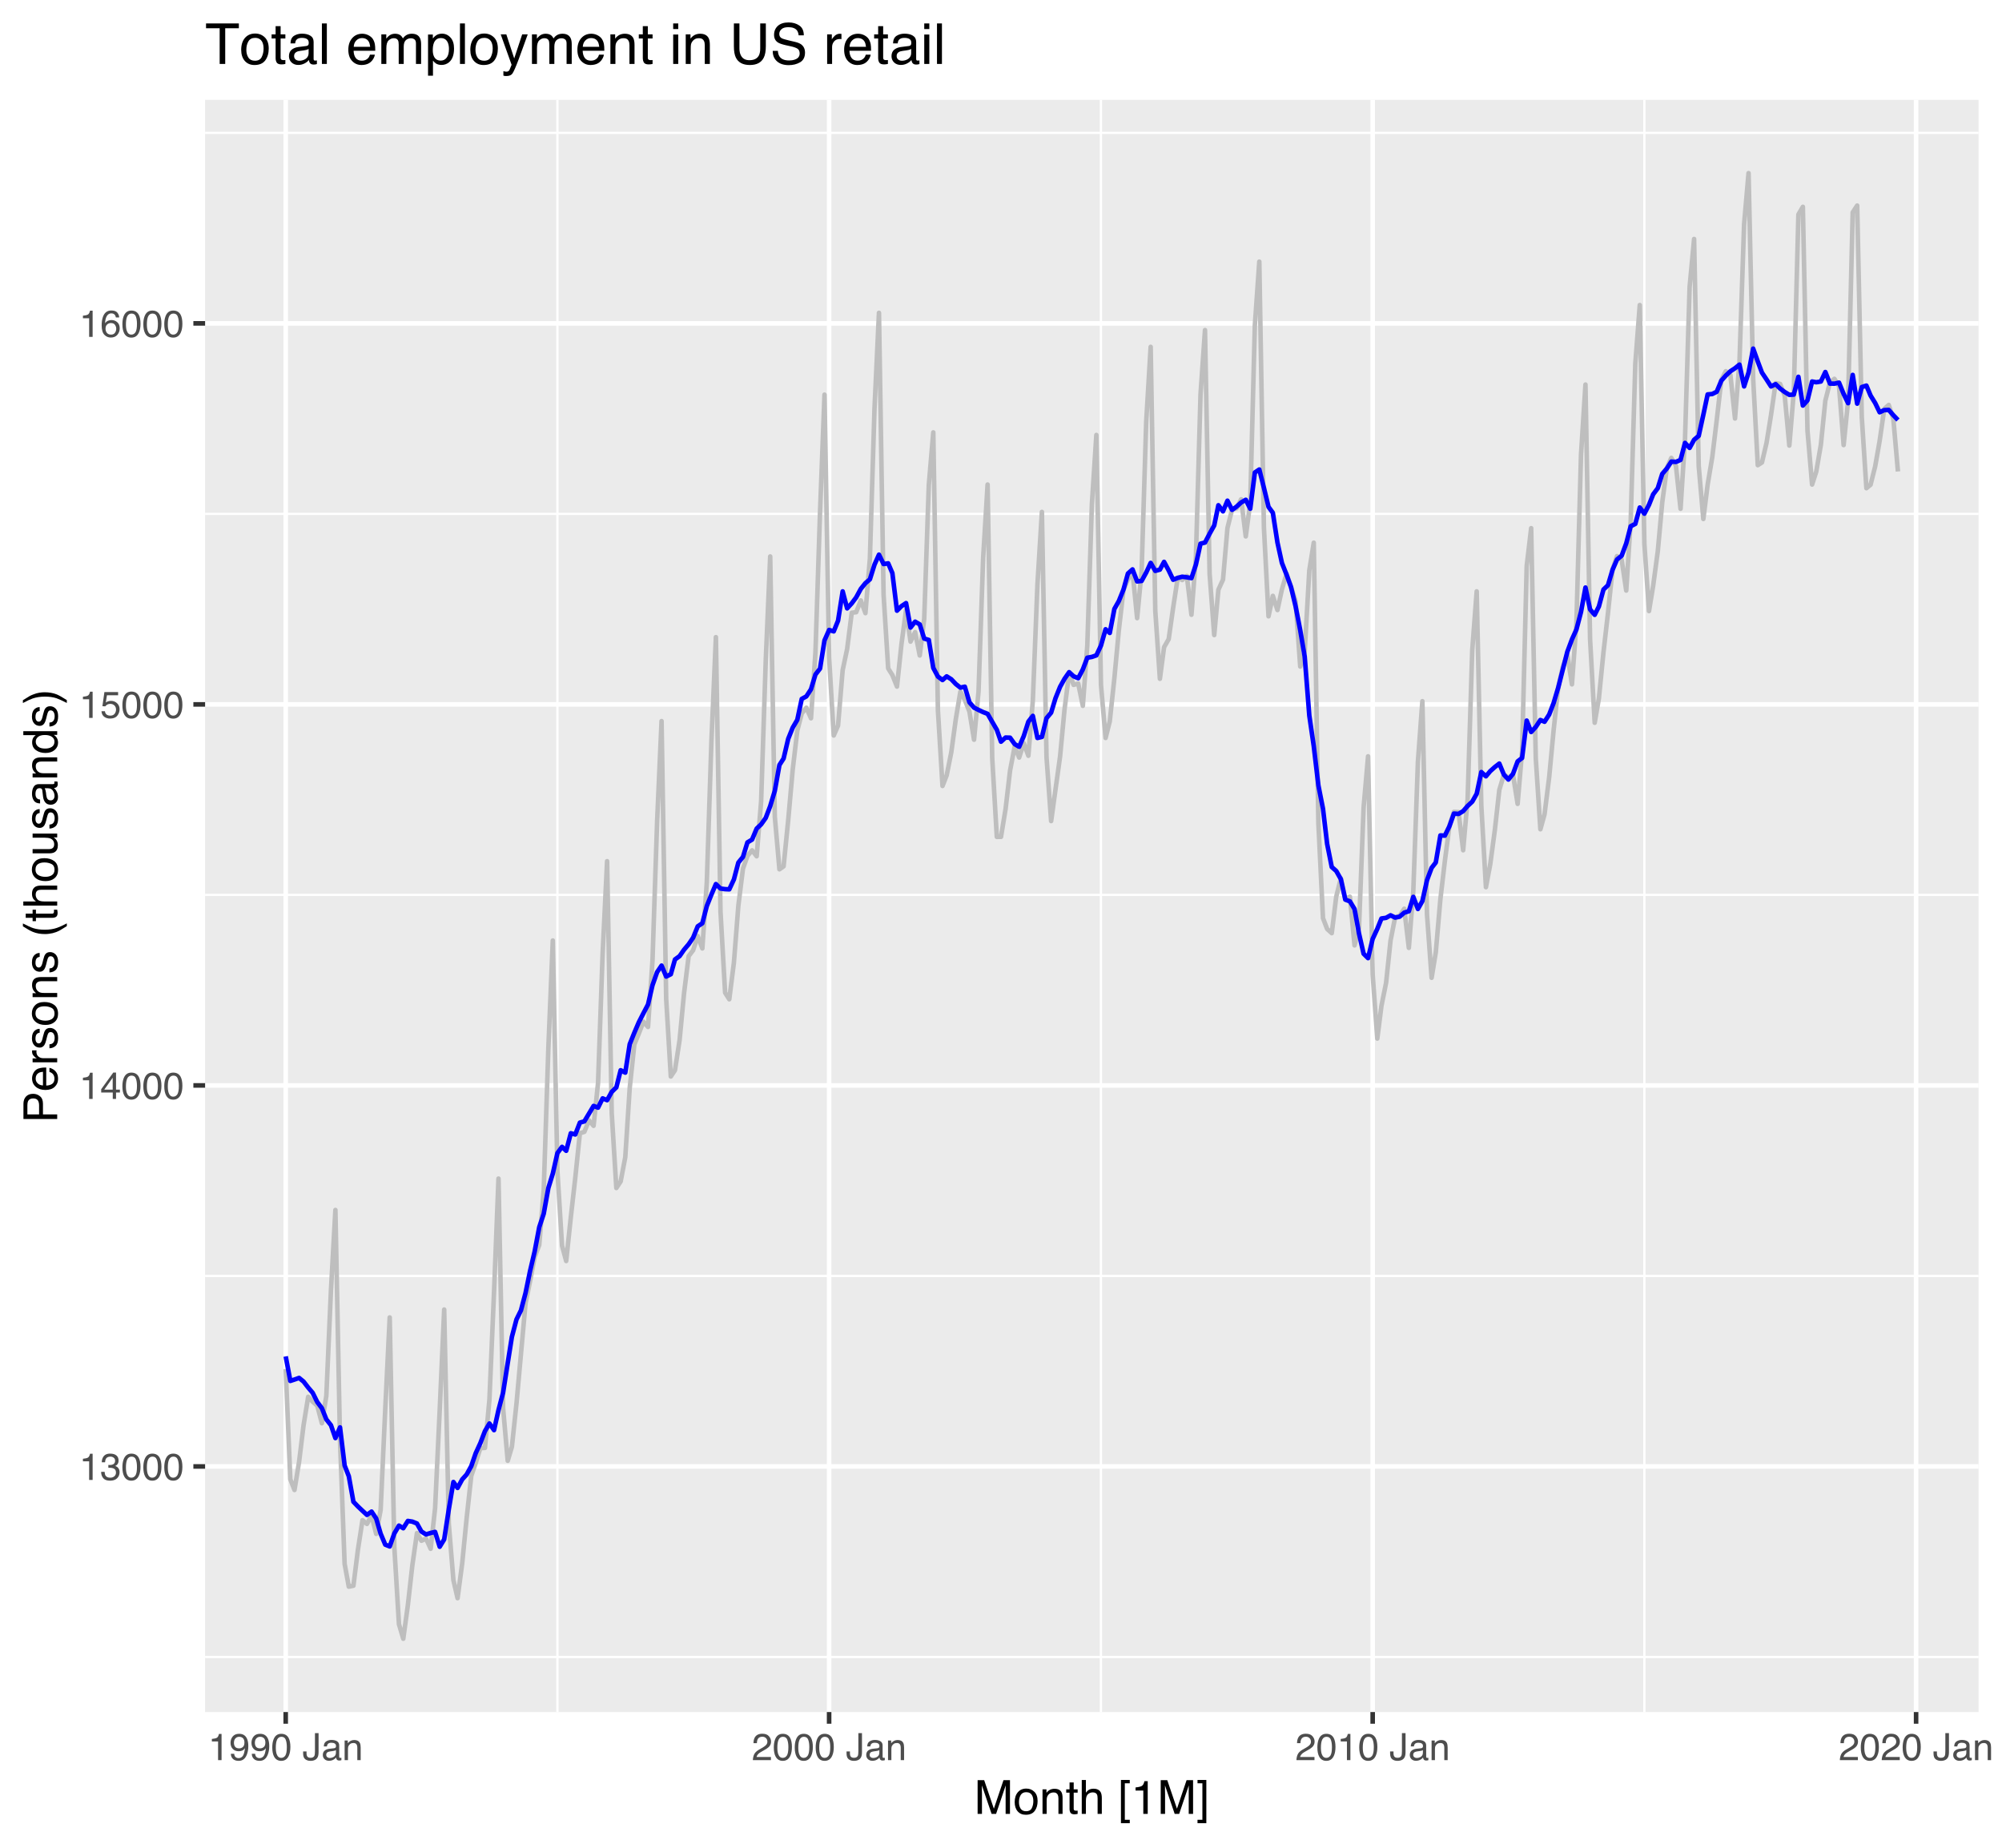<?xml version="1.0" encoding="UTF-8"?>
<svg xmlns="http://www.w3.org/2000/svg" xmlns:xlink="http://www.w3.org/1999/xlink" width="468pt" height="432pt" viewBox="0 0 468 432" version="1.1">
<defs>
<g>
<symbol overflow="visible" id="glyph0-0">
<path style="stroke:none;" d="M 0.281 0 L 0.281 -6.312 L 5.297 -6.312 L 5.297 0 Z M 4.5 -0.797 L 4.5 -5.516 L 1.078 -5.516 L 1.078 -0.797 Z M 4.5 -0.797 "/>
</symbol>
<symbol overflow="visible" id="glyph0-1">
<path style="stroke:none;" d="M 0.844 -4.359 L 0.844 -4.953 C 1.395 -5.004 1.781 -5.094 2 -5.219 C 2.227 -5.344 2.395 -5.645 2.5 -6.125 L 3.109 -6.125 L 3.109 0 L 2.297 0 L 2.297 -4.359 Z M 0.844 -4.359 "/>
</symbol>
<symbol overflow="visible" id="glyph0-2">
<path style="stroke:none;" d="M 2.281 0.172 C 1.551 0.172 1.02 -0.023 0.688 -0.422 C 0.363 -0.828 0.203 -1.316 0.203 -1.891 L 1.016 -1.891 C 1.047 -1.492 1.117 -1.203 1.234 -1.016 C 1.441 -0.691 1.805 -0.531 2.328 -0.531 C 2.734 -0.531 3.055 -0.641 3.297 -0.859 C 3.547 -1.078 3.672 -1.359 3.672 -1.703 C 3.672 -2.129 3.539 -2.426 3.281 -2.594 C 3.031 -2.758 2.672 -2.844 2.203 -2.844 C 2.148 -2.844 2.098 -2.844 2.047 -2.844 C 1.992 -2.844 1.941 -2.844 1.891 -2.844 L 1.891 -3.516 C 1.973 -3.516 2.039 -3.508 2.094 -3.5 C 2.145 -3.5 2.203 -3.5 2.266 -3.5 C 2.555 -3.5 2.797 -3.547 2.984 -3.641 C 3.305 -3.797 3.469 -4.082 3.469 -4.5 C 3.469 -4.801 3.359 -5.035 3.141 -5.203 C 2.922 -5.367 2.672 -5.453 2.391 -5.453 C 1.867 -5.453 1.508 -5.281 1.312 -4.938 C 1.207 -4.75 1.145 -4.477 1.125 -4.125 L 0.359 -4.125 C 0.359 -4.582 0.453 -4.973 0.641 -5.297 C 0.953 -5.867 1.504 -6.156 2.297 -6.156 C 2.93 -6.156 3.422 -6.016 3.766 -5.734 C 4.109 -5.461 4.281 -5.062 4.281 -4.531 C 4.281 -4.145 4.176 -3.836 3.969 -3.609 C 3.844 -3.461 3.68 -3.348 3.484 -3.266 C 3.805 -3.172 4.055 -3 4.234 -2.75 C 4.422 -2.5 4.516 -2.191 4.516 -1.828 C 4.516 -1.234 4.316 -0.75 3.922 -0.375 C 3.535 -0.008 2.988 0.172 2.281 0.172 Z M 2.281 0.172 "/>
</symbol>
<symbol overflow="visible" id="glyph0-3">
<path style="stroke:none;" d="M 2.375 -6.156 C 3.176 -6.156 3.754 -5.828 4.109 -5.172 C 4.379 -4.66 4.516 -3.961 4.516 -3.078 C 4.516 -2.242 4.391 -1.555 4.141 -1.016 C 3.785 -0.223 3.195 0.172 2.375 0.172 C 1.633 0.172 1.082 -0.148 0.719 -0.797 C 0.426 -1.328 0.281 -2.047 0.281 -2.953 C 0.281 -3.648 0.367 -4.25 0.547 -4.75 C 0.879 -5.688 1.488 -6.156 2.375 -6.156 Z M 2.375 -0.531 C 2.77 -0.531 3.086 -0.707 3.328 -1.062 C 3.566 -1.426 3.688 -2.086 3.688 -3.047 C 3.688 -3.754 3.598 -4.332 3.422 -4.781 C 3.254 -5.227 2.922 -5.453 2.422 -5.453 C 1.973 -5.453 1.641 -5.238 1.422 -4.812 C 1.211 -4.383 1.109 -3.754 1.109 -2.922 C 1.109 -2.297 1.176 -1.789 1.312 -1.406 C 1.52 -0.82 1.875 -0.531 2.375 -0.531 Z M 2.375 -0.531 "/>
</symbol>
<symbol overflow="visible" id="glyph0-4">
<path style="stroke:none;" d="M 2.906 -2.172 L 2.906 -4.969 L 0.938 -2.172 Z M 2.922 0 L 2.922 -1.5 L 0.219 -1.5 L 0.219 -2.266 L 3.047 -6.172 L 3.688 -6.172 L 3.688 -2.172 L 4.594 -2.172 L 4.594 -1.5 L 3.688 -1.5 L 3.688 0 Z M 2.922 0 "/>
</symbol>
<symbol overflow="visible" id="glyph0-5">
<path style="stroke:none;" d="M 1.094 -1.562 C 1.133 -1.125 1.336 -0.82 1.703 -0.656 C 1.879 -0.57 2.094 -0.531 2.344 -0.531 C 2.801 -0.531 3.141 -0.676 3.359 -0.969 C 3.578 -1.258 3.688 -1.582 3.688 -1.938 C 3.688 -2.363 3.555 -2.691 3.297 -2.922 C 3.035 -3.16 2.719 -3.281 2.344 -3.281 C 2.082 -3.281 1.852 -3.227 1.656 -3.125 C 1.469 -3.02 1.305 -2.879 1.172 -2.703 L 0.5 -2.734 L 0.969 -6.047 L 4.172 -6.047 L 4.172 -5.297 L 1.562 -5.297 L 1.297 -3.594 C 1.43 -3.695 1.566 -3.773 1.703 -3.828 C 1.93 -3.93 2.195 -3.984 2.5 -3.984 C 3.062 -3.984 3.535 -3.801 3.922 -3.438 C 4.316 -3.07 4.516 -2.609 4.516 -2.047 C 4.516 -1.461 4.332 -0.945 3.969 -0.5 C 3.613 -0.062 3.047 0.156 2.266 0.156 C 1.754 0.156 1.305 0.016 0.922 -0.266 C 0.547 -0.547 0.332 -0.977 0.281 -1.562 Z M 1.094 -1.562 "/>
</symbol>
<symbol overflow="visible" id="glyph0-6">
<path style="stroke:none;" d="M 2.578 -6.172 C 3.266 -6.172 3.742 -5.992 4.016 -5.641 C 4.285 -5.285 4.422 -4.922 4.422 -4.547 L 3.656 -4.547 C 3.602 -4.785 3.531 -4.973 3.438 -5.109 C 3.25 -5.367 2.961 -5.5 2.578 -5.5 C 2.148 -5.5 1.805 -5.297 1.547 -4.891 C 1.297 -4.492 1.156 -3.926 1.125 -3.188 C 1.301 -3.445 1.523 -3.641 1.797 -3.766 C 2.047 -3.879 2.32 -3.938 2.625 -3.938 C 3.133 -3.938 3.582 -3.77 3.969 -3.438 C 4.352 -3.113 4.547 -2.625 4.547 -1.969 C 4.547 -1.414 4.363 -0.922 4 -0.484 C 3.633 -0.055 3.117 0.156 2.453 0.156 C 1.867 0.156 1.367 -0.062 0.953 -0.5 C 0.535 -0.938 0.328 -1.672 0.328 -2.703 C 0.328 -3.461 0.422 -4.109 0.609 -4.641 C 0.961 -5.66 1.617 -6.172 2.578 -6.172 Z M 2.516 -0.531 C 2.922 -0.531 3.223 -0.664 3.422 -0.938 C 3.629 -1.207 3.734 -1.531 3.734 -1.906 C 3.734 -2.219 3.641 -2.516 3.453 -2.797 C 3.273 -3.086 2.953 -3.234 2.484 -3.234 C 2.148 -3.234 1.859 -3.125 1.609 -2.906 C 1.359 -2.688 1.234 -2.352 1.234 -1.906 C 1.234 -1.52 1.344 -1.191 1.562 -0.922 C 1.789 -0.66 2.109 -0.531 2.516 -0.531 Z M 2.516 -0.531 "/>
</symbol>
<symbol overflow="visible" id="glyph0-7">
<path style="stroke:none;" d="M 1.172 -1.484 C 1.191 -1.055 1.352 -0.758 1.656 -0.594 C 1.82 -0.508 2 -0.469 2.188 -0.469 C 2.562 -0.469 2.879 -0.617 3.141 -0.922 C 3.398 -1.234 3.582 -1.863 3.688 -2.812 C 3.52 -2.539 3.305 -2.348 3.047 -2.234 C 2.797 -2.129 2.523 -2.078 2.234 -2.078 C 1.641 -2.078 1.172 -2.258 0.828 -2.625 C 0.484 -2.988 0.312 -3.461 0.312 -4.047 C 0.312 -4.609 0.477 -5.098 0.812 -5.516 C 1.156 -5.941 1.66 -6.156 2.328 -6.156 C 3.223 -6.156 3.844 -5.754 4.188 -4.953 C 4.375 -4.504 4.469 -3.945 4.469 -3.281 C 4.469 -2.531 4.352 -1.863 4.125 -1.281 C 3.75 -0.312 3.113 0.172 2.219 0.172 C 1.625 0.172 1.172 0.016 0.859 -0.297 C 0.547 -0.609 0.391 -1.004 0.391 -1.484 Z M 2.344 -2.75 C 2.645 -2.75 2.922 -2.848 3.172 -3.047 C 3.43 -3.254 3.562 -3.609 3.562 -4.109 C 3.562 -4.566 3.445 -4.906 3.219 -5.125 C 2.988 -5.344 2.695 -5.453 2.344 -5.453 C 1.969 -5.453 1.664 -5.32 1.438 -5.062 C 1.219 -4.812 1.109 -4.477 1.109 -4.062 C 1.109 -3.656 1.207 -3.332 1.406 -3.094 C 1.602 -2.863 1.914 -2.75 2.344 -2.75 Z M 2.344 -2.75 "/>
</symbol>
<symbol overflow="visible" id="glyph0-8">
<path style="stroke:none;" d=""/>
</symbol>
<symbol overflow="visible" id="glyph0-9">
<path style="stroke:none;" d="M 3.766 -1.875 C 3.766 -1.344 3.688 -0.93 3.531 -0.641 C 3.238 -0.098 2.68 0.172 1.859 0.172 C 1.391 0.172 0.988 0.047 0.656 -0.203 C 0.32 -0.461 0.156 -0.922 0.156 -1.578 L 0.156 -2.031 L 0.953 -2.031 L 0.953 -1.578 C 0.953 -1.234 1.023 -0.973 1.172 -0.797 C 1.328 -0.629 1.57 -0.547 1.906 -0.547 C 2.352 -0.547 2.648 -0.703 2.797 -1.016 C 2.879 -1.211 2.922 -1.578 2.922 -2.109 L 2.922 -6.312 L 3.766 -6.312 Z M 3.766 -1.875 "/>
</symbol>
<symbol overflow="visible" id="glyph0-10">
<path style="stroke:none;" d="M 1.156 -1.219 C 1.156 -1 1.238 -0.82 1.406 -0.688 C 1.57 -0.562 1.766 -0.5 1.984 -0.5 C 2.254 -0.5 2.52 -0.562 2.781 -0.688 C 3.207 -0.895 3.422 -1.238 3.422 -1.719 L 3.422 -2.344 C 3.328 -2.281 3.203 -2.227 3.047 -2.188 C 2.898 -2.145 2.754 -2.117 2.609 -2.109 L 2.141 -2.047 C 1.867 -2.004 1.66 -1.945 1.516 -1.875 C 1.273 -1.738 1.156 -1.52 1.156 -1.219 Z M 3.031 -2.781 C 3.207 -2.812 3.328 -2.891 3.391 -3.016 C 3.422 -3.078 3.438 -3.176 3.438 -3.312 C 3.438 -3.57 3.344 -3.758 3.156 -3.875 C 2.969 -4 2.703 -4.062 2.359 -4.062 C 1.953 -4.062 1.664 -3.953 1.5 -3.734 C 1.406 -3.609 1.344 -3.43 1.312 -3.203 L 0.594 -3.203 C 0.602 -3.766 0.785 -4.156 1.141 -4.375 C 1.492 -4.602 1.906 -4.719 2.375 -4.719 C 2.914 -4.719 3.352 -4.613 3.688 -4.406 C 4.02 -4.195 4.188 -3.875 4.188 -3.438 L 4.188 -0.797 C 4.188 -0.711 4.203 -0.645 4.234 -0.594 C 4.273 -0.551 4.348 -0.531 4.453 -0.531 C 4.484 -0.531 4.52 -0.531 4.562 -0.531 C 4.602 -0.531 4.648 -0.535 4.703 -0.547 L 4.703 0.016 C 4.578 0.055 4.484 0.078 4.422 0.078 C 4.359 0.086 4.273 0.094 4.172 0.094 C 3.898 0.094 3.707 0 3.594 -0.188 C 3.531 -0.281 3.484 -0.422 3.453 -0.609 C 3.297 -0.398 3.07 -0.219 2.781 -0.062 C 2.488 0.082 2.16 0.156 1.797 0.156 C 1.367 0.156 1.02 0.023 0.75 -0.234 C 0.488 -0.492 0.359 -0.816 0.359 -1.203 C 0.359 -1.629 0.488 -1.957 0.75 -2.188 C 1.02 -2.426 1.367 -2.578 1.797 -2.641 Z M 2.391 -4.719 Z M 2.391 -4.719 "/>
</symbol>
<symbol overflow="visible" id="glyph0-11">
<path style="stroke:none;" d="M 0.562 -4.594 L 1.297 -4.594 L 1.297 -3.953 C 1.516 -4.211 1.742 -4.398 1.984 -4.516 C 2.234 -4.641 2.508 -4.703 2.812 -4.703 C 3.457 -4.703 3.895 -4.473 4.125 -4.016 C 4.25 -3.766 4.312 -3.41 4.312 -2.953 L 4.312 0 L 3.531 0 L 3.531 -2.906 C 3.531 -3.176 3.488 -3.398 3.406 -3.578 C 3.27 -3.859 3.02 -4 2.656 -4 C 2.477 -4 2.328 -3.984 2.203 -3.953 C 1.992 -3.891 1.812 -3.766 1.656 -3.578 C 1.52 -3.422 1.43 -3.258 1.391 -3.094 C 1.359 -2.938 1.344 -2.707 1.344 -2.406 L 1.344 0 L 0.562 0 Z M 2.391 -4.719 Z M 2.391 -4.719 "/>
</symbol>
<symbol overflow="visible" id="glyph0-12">
<path style="stroke:none;" d="M 0.281 0 C 0.301 -0.531 0.406 -0.988 0.594 -1.375 C 0.789 -1.77 1.164 -2.129 1.719 -2.453 L 2.547 -2.922 C 2.91 -3.141 3.164 -3.328 3.312 -3.484 C 3.551 -3.711 3.672 -3.984 3.672 -4.297 C 3.672 -4.648 3.562 -4.93 3.344 -5.141 C 3.133 -5.359 2.848 -5.469 2.484 -5.469 C 1.961 -5.469 1.598 -5.266 1.391 -4.859 C 1.285 -4.648 1.227 -4.352 1.219 -3.969 L 0.422 -3.969 C 0.43 -4.5 0.531 -4.938 0.719 -5.281 C 1.051 -5.875 1.645 -6.172 2.5 -6.172 C 3.195 -6.172 3.707 -5.977 4.031 -5.594 C 4.363 -5.219 4.531 -4.797 4.531 -4.328 C 4.531 -3.836 4.352 -3.414 4 -3.062 C 3.801 -2.863 3.441 -2.617 2.922 -2.328 L 2.344 -2 C 2.062 -1.844 1.836 -1.695 1.672 -1.562 C 1.391 -1.312 1.211 -1.035 1.141 -0.734 L 4.5 -0.734 L 4.5 0 Z M 0.281 0 "/>
</symbol>
<symbol overflow="visible" id="glyph1-0">
<path style="stroke:none;" d="M 0.359 0 L 0.359 -7.891 L 6.625 -7.891 L 6.625 0 Z M 5.625 -0.984 L 5.625 -6.906 L 1.344 -6.906 L 1.344 -0.984 Z M 5.625 -0.984 "/>
</symbol>
<symbol overflow="visible" id="glyph1-1">
<path style="stroke:none;" d="M 0.812 -7.891 L 2.344 -7.891 L 4.609 -1.219 L 6.859 -7.891 L 8.375 -7.891 L 8.375 0 L 7.359 0 L 7.359 -4.656 C 7.359 -4.82 7.359 -5.086 7.359 -5.453 C 7.367 -5.828 7.375 -6.227 7.375 -6.656 L 5.125 0 L 4.078 0 L 1.812 -6.656 L 1.812 -6.406 C 1.812 -6.219 1.812 -5.926 1.812 -5.531 C 1.82 -5.133 1.828 -4.844 1.828 -4.656 L 1.828 0 L 0.812 0 Z M 0.812 -7.891 "/>
</symbol>
<symbol overflow="visible" id="glyph1-2">
<path style="stroke:none;" d="M 2.984 -0.625 C 3.629 -0.625 4.07 -0.863 4.312 -1.344 C 4.551 -1.832 4.672 -2.375 4.672 -2.969 C 4.672 -3.508 4.582 -3.945 4.406 -4.281 C 4.133 -4.812 3.664 -5.078 3 -5.078 C 2.406 -5.078 1.973 -4.848 1.703 -4.391 C 1.441 -3.941 1.312 -3.398 1.312 -2.766 C 1.312 -2.148 1.441 -1.641 1.703 -1.234 C 1.973 -0.828 2.398 -0.625 2.984 -0.625 Z M 3.031 -5.922 C 3.77 -5.922 4.395 -5.672 4.906 -5.172 C 5.414 -4.68 5.672 -3.957 5.672 -3 C 5.672 -2.07 5.445 -1.305 5 -0.703 C 4.551 -0.098 3.852 0.203 2.906 0.203 C 2.113 0.203 1.484 -0.062 1.016 -0.594 C 0.547 -1.125 0.312 -1.844 0.312 -2.75 C 0.312 -3.719 0.555 -4.488 1.047 -5.062 C 1.535 -5.633 2.195 -5.922 3.031 -5.922 Z M 3 -5.891 Z M 3 -5.891 "/>
</symbol>
<symbol overflow="visible" id="glyph1-3">
<path style="stroke:none;" d="M 0.703 -5.75 L 1.625 -5.75 L 1.625 -4.938 C 1.895 -5.27 2.18 -5.508 2.484 -5.656 C 2.797 -5.801 3.133 -5.875 3.5 -5.875 C 4.32 -5.875 4.875 -5.594 5.156 -5.031 C 5.312 -4.719 5.391 -4.27 5.391 -3.688 L 5.391 0 L 4.422 0 L 4.422 -3.625 C 4.422 -3.977 4.367 -4.258 4.266 -4.469 C 4.086 -4.832 3.773 -5.016 3.328 -5.016 C 3.098 -5.016 2.91 -4.988 2.766 -4.938 C 2.492 -4.863 2.258 -4.707 2.062 -4.469 C 1.906 -4.281 1.801 -4.082 1.75 -3.875 C 1.695 -3.676 1.672 -3.391 1.672 -3.016 L 1.672 0 L 0.703 0 Z M 2.984 -5.891 Z M 2.984 -5.891 "/>
</symbol>
<symbol overflow="visible" id="glyph1-4">
<path style="stroke:none;" d="M 0.906 -7.359 L 1.875 -7.359 L 1.875 -5.75 L 2.797 -5.75 L 2.797 -4.969 L 1.875 -4.969 L 1.875 -1.203 C 1.875 -1.004 1.941 -0.875 2.078 -0.812 C 2.16 -0.77 2.285 -0.75 2.453 -0.75 C 2.504 -0.75 2.555 -0.75 2.609 -0.75 C 2.66 -0.75 2.723 -0.754 2.797 -0.766 L 2.797 0 C 2.68 0.031 2.562 0.051 2.438 0.062 C 2.32 0.082 2.195 0.094 2.062 0.094 C 1.613 0.094 1.305 -0.02 1.141 -0.25 C 0.984 -0.488 0.906 -0.789 0.906 -1.156 L 0.906 -4.969 L 0.125 -4.969 L 0.125 -5.75 L 0.906 -5.75 Z M 0.906 -7.359 "/>
</symbol>
<symbol overflow="visible" id="glyph1-5">
<path style="stroke:none;" d="M 0.703 -7.922 L 1.672 -7.922 L 1.672 -4.969 C 1.898 -5.258 2.109 -5.469 2.297 -5.594 C 2.609 -5.789 2.992 -5.891 3.453 -5.891 C 4.285 -5.891 4.852 -5.598 5.156 -5.016 C 5.312 -4.691 5.391 -4.25 5.391 -3.688 L 5.391 0 L 4.406 0 L 4.406 -3.625 C 4.406 -4.051 4.352 -4.363 4.25 -4.562 C 4.07 -4.875 3.738 -5.031 3.25 -5.031 C 2.852 -5.031 2.488 -4.891 2.156 -4.609 C 1.832 -4.336 1.672 -3.816 1.672 -3.047 L 1.672 0 L 0.703 0 Z M 0.703 -7.922 "/>
</symbol>
<symbol overflow="visible" id="glyph1-6">
<path style="stroke:none;" d=""/>
</symbol>
<symbol overflow="visible" id="glyph1-7">
<path style="stroke:none;" d="M 0.688 -7.938 L 2.75 -7.938 L 2.75 -7.156 L 1.594 -7.156 L 1.594 1.375 L 2.75 1.375 L 2.75 2.172 L 0.688 2.172 Z M 0.688 -7.938 "/>
</symbol>
<symbol overflow="visible" id="glyph1-8">
<path style="stroke:none;" d="M 1.047 -5.453 L 1.047 -6.188 C 1.742 -6.258 2.227 -6.375 2.5 -6.531 C 2.781 -6.688 2.988 -7.062 3.125 -7.656 L 3.891 -7.656 L 3.891 0 L 2.859 0 L 2.859 -5.453 Z M 1.047 -5.453 "/>
</symbol>
<symbol overflow="visible" id="glyph1-9">
<path style="stroke:none;" d="M 0.25 1.375 L 1.391 1.375 L 1.391 -7.156 L 0.25 -7.156 L 0.25 -7.938 L 2.312 -7.938 L 2.312 2.172 L 0.25 2.172 Z M 0.25 1.375 "/>
</symbol>
<symbol overflow="visible" id="glyph2-0">
<path style="stroke:none;" d="M 0 -0.359 L -7.891 -0.359 L -7.891 -6.625 L 0 -6.625 Z M -0.984 -5.625 L -6.906 -5.625 L -6.906 -1.344 L -0.984 -1.344 Z M -0.984 -5.625 "/>
</symbol>
<symbol overflow="visible" id="glyph2-1">
<path style="stroke:none;" d="M -7.891 -0.938 L -7.891 -4.484 C -7.891 -5.191 -7.691 -5.758 -7.297 -6.188 C -6.898 -6.613 -6.344 -6.828 -5.625 -6.828 C -5.008 -6.828 -4.473 -6.633 -4.016 -6.25 C -3.555 -5.875 -3.328 -5.285 -3.328 -4.484 L -3.328 -2.016 L 0 -2.016 L 0 -0.938 Z M -5.625 -5.75 C -6.207 -5.75 -6.602 -5.535 -6.812 -5.109 C -6.914 -4.867 -6.969 -4.547 -6.969 -4.141 L -6.969 -2.016 L -4.234 -2.016 L -4.234 -4.141 C -4.234 -4.617 -4.332 -5.004 -4.531 -5.297 C -4.738 -5.598 -5.102 -5.75 -5.625 -5.75 Z M -5.625 -5.75 "/>
</symbol>
<symbol overflow="visible" id="glyph2-2">
<path style="stroke:none;" d="M -5.875 -3.109 C -5.875 -3.516 -5.781 -3.906 -5.594 -4.281 C -5.406 -4.664 -5.156 -4.961 -4.844 -5.172 C -4.562 -5.359 -4.223 -5.484 -3.828 -5.547 C -3.566 -5.609 -3.145 -5.641 -2.562 -5.641 L -2.562 -1.422 C -1.977 -1.441 -1.508 -1.578 -1.156 -1.828 C -0.812 -2.086 -0.641 -2.488 -0.641 -3.031 C -0.641 -3.539 -0.805 -3.945 -1.141 -4.25 C -1.328 -4.414 -1.551 -4.535 -1.812 -4.609 L -1.812 -5.562 C -1.594 -5.531 -1.352 -5.441 -1.094 -5.297 C -0.832 -5.16 -0.625 -5.004 -0.469 -4.828 C -0.176 -4.535 0.02 -4.176 0.125 -3.75 C 0.176 -3.508 0.203 -3.242 0.203 -2.953 C 0.203 -2.234 -0.055 -1.625 -0.578 -1.125 C -1.098 -0.633 -1.828 -0.391 -2.766 -0.391 C -3.691 -0.391 -4.441 -0.641 -5.016 -1.141 C -5.586 -1.641 -5.875 -2.297 -5.875 -3.109 Z M -3.328 -4.641 C -3.754 -4.609 -4.094 -4.52 -4.344 -4.375 C -4.801 -4.102 -5.031 -3.66 -5.031 -3.047 C -5.031 -2.598 -4.867 -2.223 -4.547 -1.922 C -4.234 -1.629 -3.828 -1.473 -3.328 -1.453 Z M -5.891 -3.016 Z M -5.891 -3.016 "/>
</symbol>
<symbol overflow="visible" id="glyph2-3">
<path style="stroke:none;" d="M -5.75 -0.734 L -5.75 -1.656 L -4.766 -1.656 C -4.953 -1.727 -5.18 -1.91 -5.453 -2.203 C -5.734 -2.492 -5.875 -2.832 -5.875 -3.219 C -5.875 -3.238 -5.875 -3.27 -5.875 -3.312 C -5.875 -3.352 -5.867 -3.426 -5.859 -3.531 L -4.828 -3.531 C -4.836 -3.477 -4.844 -3.426 -4.844 -3.375 C -4.852 -3.32 -4.859 -3.27 -4.859 -3.219 C -4.859 -2.727 -4.703 -2.352 -4.391 -2.094 C -4.078 -1.832 -3.719 -1.703 -3.312 -1.703 L 0 -1.703 L 0 -0.734 Z M -5.75 -0.734 "/>
</symbol>
<symbol overflow="visible" id="glyph2-4">
<path style="stroke:none;" d="M -1.812 -1.281 C -1.488 -1.312 -1.238 -1.395 -1.062 -1.531 C -0.75 -1.77 -0.594 -2.191 -0.594 -2.797 C -0.594 -3.148 -0.672 -3.461 -0.828 -3.734 C -0.984 -4.004 -1.223 -4.141 -1.547 -4.141 C -1.797 -4.141 -1.984 -4.031 -2.109 -3.812 C -2.191 -3.676 -2.285 -3.398 -2.391 -2.984 L -2.578 -2.219 C -2.703 -1.727 -2.836 -1.367 -2.984 -1.141 C -3.254 -0.723 -3.617 -0.516 -4.078 -0.516 C -4.617 -0.516 -5.055 -0.707 -5.391 -1.094 C -5.734 -1.488 -5.906 -2.02 -5.906 -2.688 C -5.906 -3.551 -5.648 -4.176 -5.141 -4.562 C -4.816 -4.801 -4.469 -4.914 -4.094 -4.906 L -4.094 -4 C -4.312 -3.977 -4.508 -3.898 -4.688 -3.766 C -4.945 -3.547 -5.078 -3.16 -5.078 -2.609 C -5.078 -2.242 -5.004 -1.969 -4.859 -1.781 C -4.723 -1.594 -4.539 -1.5 -4.312 -1.5 C -4.062 -1.5 -3.863 -1.625 -3.719 -1.875 C -3.625 -2.008 -3.539 -2.219 -3.469 -2.5 L -3.312 -3.141 C -3.145 -3.836 -2.984 -4.301 -2.828 -4.531 C -2.578 -4.914 -2.191 -5.109 -1.672 -5.109 C -1.148 -5.109 -0.703 -4.91 -0.328 -4.516 C 0.035 -4.129 0.219 -3.539 0.219 -2.75 C 0.219 -1.895 0.023 -1.285 -0.359 -0.922 C -0.754 -0.566 -1.238 -0.379 -1.812 -0.359 Z M -5.891 -2.719 Z M -5.891 -2.719 "/>
</symbol>
<symbol overflow="visible" id="glyph2-5">
<path style="stroke:none;" d="M -0.625 -2.984 C -0.625 -3.629 -0.863 -4.07 -1.344 -4.312 C -1.832 -4.551 -2.375 -4.672 -2.969 -4.672 C -3.508 -4.672 -3.945 -4.582 -4.281 -4.406 C -4.812 -4.133 -5.078 -3.664 -5.078 -3 C -5.078 -2.406 -4.848 -1.973 -4.391 -1.703 C -3.941 -1.441 -3.398 -1.312 -2.766 -1.312 C -2.148 -1.312 -1.641 -1.441 -1.234 -1.703 C -0.828 -1.973 -0.625 -2.398 -0.625 -2.984 Z M -5.922 -3.031 C -5.922 -3.77 -5.672 -4.395 -5.172 -4.906 C -4.68 -5.414 -3.957 -5.672 -3 -5.672 C -2.07 -5.672 -1.305 -5.445 -0.703 -5 C -0.098 -4.551 0.203 -3.852 0.203 -2.906 C 0.203 -2.113 -0.062 -1.484 -0.594 -1.016 C -1.125 -0.547 -1.844 -0.312 -2.75 -0.312 C -3.719 -0.312 -4.488 -0.555 -5.062 -1.047 C -5.633 -1.535 -5.922 -2.195 -5.922 -3.031 Z M -5.891 -3 Z M -5.891 -3 "/>
</symbol>
<symbol overflow="visible" id="glyph2-6">
<path style="stroke:none;" d="M -5.75 -0.703 L -5.75 -1.625 L -4.938 -1.625 C -5.27 -1.895 -5.508 -2.18 -5.656 -2.484 C -5.801 -2.797 -5.875 -3.133 -5.875 -3.5 C -5.875 -4.32 -5.594 -4.875 -5.031 -5.156 C -4.719 -5.312 -4.27 -5.391 -3.688 -5.391 L 0 -5.391 L 0 -4.422 L -3.625 -4.422 C -3.977 -4.422 -4.258 -4.367 -4.469 -4.266 C -4.832 -4.086 -5.016 -3.773 -5.016 -3.328 C -5.016 -3.098 -4.988 -2.91 -4.938 -2.766 C -4.863 -2.492 -4.707 -2.258 -4.469 -2.062 C -4.281 -1.906 -4.082 -1.801 -3.875 -1.75 C -3.676 -1.695 -3.391 -1.672 -3.016 -1.672 L 0 -1.672 L 0 -0.703 Z M -5.891 -2.984 Z M -5.891 -2.984 "/>
</symbol>
<symbol overflow="visible" id="glyph2-7">
<path style="stroke:none;" d=""/>
</symbol>
<symbol overflow="visible" id="glyph2-8">
<path style="stroke:none;" d="M -8.016 -3.25 C -6.922 -2.688 -6.117 -2.32 -5.609 -2.156 C -4.828 -1.906 -3.922 -1.781 -2.891 -1.781 C -1.848 -1.781 -0.898 -1.926 -0.047 -2.219 C 0.484 -2.395 1.25 -2.742 2.25 -3.266 L 2.25 -2.625 C 1.426 -2.102 0.898 -1.781 0.672 -1.656 C 0.453 -1.531 0.148 -1.391 -0.234 -1.234 C -0.766 -1.035 -1.332 -0.898 -1.938 -0.828 C -2.25 -0.785 -2.547 -0.766 -2.828 -0.766 C -3.891 -0.766 -4.832 -0.93 -5.656 -1.266 C -6.188 -1.473 -6.973 -1.91 -8.016 -2.578 Z M -8.016 -3.25 "/>
</symbol>
<symbol overflow="visible" id="glyph2-9">
<path style="stroke:none;" d="M -7.359 -0.906 L -7.359 -1.875 L -5.75 -1.875 L -5.75 -2.797 L -4.969 -2.797 L -4.969 -1.875 L -1.203 -1.875 C -1.004 -1.875 -0.875 -1.941 -0.812 -2.078 C -0.77 -2.16 -0.75 -2.285 -0.75 -2.453 C -0.75 -2.504 -0.75 -2.555 -0.75 -2.609 C -0.75 -2.66 -0.754 -2.723 -0.766 -2.797 L 0 -2.797 C 0.031 -2.68 0.051 -2.562 0.062 -2.438 C 0.082 -2.32 0.094 -2.195 0.094 -2.062 C 0.094 -1.613 -0.02 -1.305 -0.25 -1.141 C -0.488 -0.984 -0.789 -0.906 -1.156 -0.906 L -4.969 -0.906 L -4.969 -0.125 L -5.75 -0.125 L -5.75 -0.906 Z M -7.359 -0.906 "/>
</symbol>
<symbol overflow="visible" id="glyph2-10">
<path style="stroke:none;" d="M -7.922 -0.703 L -7.922 -1.672 L -4.969 -1.672 C -5.258 -1.898 -5.469 -2.109 -5.594 -2.297 C -5.789 -2.609 -5.891 -2.992 -5.891 -3.453 C -5.891 -4.285 -5.598 -4.852 -5.016 -5.156 C -4.691 -5.312 -4.25 -5.391 -3.688 -5.391 L 0 -5.391 L 0 -4.406 L -3.625 -4.406 C -4.051 -4.406 -4.363 -4.352 -4.562 -4.25 C -4.875 -4.07 -5.031 -3.738 -5.031 -3.25 C -5.031 -2.852 -4.891 -2.488 -4.609 -2.156 C -4.336 -1.832 -3.816 -1.672 -3.047 -1.672 L 0 -1.672 L 0 -0.703 Z M -7.922 -0.703 "/>
</symbol>
<symbol overflow="visible" id="glyph2-11">
<path style="stroke:none;" d="M -5.75 -1.672 L -1.938 -1.672 C -1.645 -1.672 -1.406 -1.719 -1.219 -1.812 C -0.875 -1.988 -0.703 -2.312 -0.703 -2.781 C -0.703 -3.445 -1 -3.906 -1.594 -4.156 C -1.914 -4.281 -2.359 -4.344 -2.922 -4.344 L -5.75 -4.344 L -5.75 -5.312 L 0 -5.312 L 0 -4.406 L -0.844 -4.422 C -0.625 -4.297 -0.441 -4.141 -0.297 -3.953 C 0.004 -3.578 0.156 -3.129 0.156 -2.609 C 0.156 -1.785 -0.117 -1.223 -0.672 -0.922 C -0.961 -0.766 -1.352 -0.688 -1.844 -0.688 L -5.75 -0.688 Z M -5.891 -3 Z M -5.891 -3 "/>
</symbol>
<symbol overflow="visible" id="glyph2-12">
<path style="stroke:none;" d="M -1.531 -1.453 C -1.25 -1.453 -1.023 -1.551 -0.859 -1.75 C -0.703 -1.957 -0.625 -2.203 -0.625 -2.484 C -0.625 -2.816 -0.703 -3.145 -0.859 -3.469 C -1.117 -4.008 -1.551 -4.281 -2.156 -4.281 L -2.922 -4.281 C -2.848 -4.156 -2.785 -4 -2.734 -3.812 C -2.691 -3.633 -2.656 -3.453 -2.625 -3.266 L -2.562 -2.688 C -2.508 -2.332 -2.438 -2.066 -2.344 -1.891 C -2.164 -1.598 -1.895 -1.453 -1.531 -1.453 Z M -3.484 -3.797 C -3.516 -4.016 -3.609 -4.16 -3.766 -4.234 C -3.848 -4.273 -3.973 -4.297 -4.141 -4.297 C -4.461 -4.297 -4.695 -4.176 -4.844 -3.938 C -5 -3.707 -5.078 -3.375 -5.078 -2.938 C -5.078 -2.438 -4.941 -2.082 -4.672 -1.875 C -4.516 -1.75 -4.289 -1.672 -4 -1.641 L -4 -0.734 C -4.707 -0.754 -5.195 -0.984 -5.469 -1.422 C -5.75 -1.867 -5.891 -2.383 -5.891 -2.969 C -5.891 -3.645 -5.758 -4.191 -5.5 -4.609 C -5.25 -5.035 -4.848 -5.25 -4.297 -5.25 L -0.984 -5.25 C -0.891 -5.25 -0.812 -5.266 -0.75 -5.297 C -0.688 -5.336 -0.656 -5.426 -0.656 -5.562 C -0.656 -5.602 -0.656 -5.648 -0.656 -5.703 C -0.664 -5.766 -0.676 -5.82 -0.688 -5.875 L 0.031 -5.875 C 0.07 -5.727 0.098 -5.613 0.109 -5.531 C 0.117 -5.457 0.125 -5.352 0.125 -5.219 C 0.125 -4.883 0.004 -4.641 -0.234 -4.484 C -0.359 -4.41 -0.535 -4.359 -0.766 -4.328 C -0.504 -4.129 -0.281 -3.844 -0.094 -3.469 C 0.094 -3.102 0.188 -2.695 0.188 -2.25 C 0.188 -1.719 0.023 -1.281 -0.297 -0.938 C -0.617 -0.602 -1.023 -0.438 -1.516 -0.438 C -2.047 -0.438 -2.457 -0.602 -2.75 -0.938 C -3.039 -1.27 -3.223 -1.707 -3.297 -2.25 Z M -5.891 -2.984 Z M -5.891 -2.984 "/>
</symbol>
<symbol overflow="visible" id="glyph2-13">
<path style="stroke:none;" d="M -2.812 -1.328 C -2.195 -1.328 -1.68 -1.457 -1.266 -1.719 C -0.848 -1.977 -0.641 -2.395 -0.641 -2.969 C -0.641 -3.414 -0.832 -3.781 -1.219 -4.062 C -1.602 -4.352 -2.156 -4.5 -2.875 -4.5 C -3.602 -4.5 -4.141 -4.348 -4.484 -4.047 C -4.836 -3.754 -5.016 -3.391 -5.016 -2.953 C -5.016 -2.473 -4.828 -2.082 -4.453 -1.781 C -4.078 -1.477 -3.531 -1.328 -2.812 -1.328 Z M -5.859 -2.781 C -5.859 -3.219 -5.766 -3.586 -5.578 -3.891 C -5.473 -4.055 -5.285 -4.25 -5.016 -4.469 L -7.922 -4.469 L -7.922 -5.391 L 0 -5.391 L 0 -4.531 L -0.797 -4.531 C -0.441 -4.301 -0.188 -4.031 -0.031 -3.719 C 0.125 -3.414 0.203 -3.066 0.203 -2.672 C 0.203 -2.023 -0.062 -1.469 -0.594 -1 C -1.133 -0.531 -1.852 -0.297 -2.75 -0.297 C -3.594 -0.297 -4.32 -0.508 -4.938 -0.938 C -5.551 -1.363 -5.859 -1.977 -5.859 -2.781 Z M -5.859 -2.781 "/>
</symbol>
<symbol overflow="visible" id="glyph2-14">
<path style="stroke:none;" d="M 2.25 -0.375 C 1.133 -0.945 0.32 -1.316 -0.188 -1.484 C -0.957 -1.734 -1.859 -1.859 -2.891 -1.859 C -3.922 -1.859 -4.867 -1.711 -5.734 -1.422 C -6.266 -1.242 -7.023 -0.891 -8.016 -0.359 L -8.016 -1.016 C -7.141 -1.566 -6.598 -1.898 -6.391 -2.016 C -6.18 -2.129 -5.895 -2.254 -5.531 -2.391 C -5.082 -2.566 -4.641 -2.691 -4.203 -2.766 C -3.773 -2.836 -3.359 -2.875 -2.953 -2.875 C -1.891 -2.875 -0.941 -2.707 -0.109 -2.375 C 0.422 -2.156 1.207 -1.711 2.25 -1.047 Z M 2.25 -0.375 "/>
</symbol>
<symbol overflow="visible" id="glyph3-0">
<path style="stroke:none;" d="M 0.422 0 L 0.422 -9.469 L 7.938 -9.469 L 7.938 0 Z M 6.75 -1.188 L 6.75 -8.281 L 1.609 -8.281 L 1.609 -1.188 Z M 6.75 -1.188 "/>
</symbol>
<symbol overflow="visible" id="glyph3-1">
<path style="stroke:none;" d="M 7.891 -9.469 L 7.891 -8.344 L 4.703 -8.344 L 4.703 0 L 3.406 0 L 3.406 -8.344 L 0.219 -8.344 L 0.219 -9.469 Z M 7.891 -9.469 "/>
</symbol>
<symbol overflow="visible" id="glyph3-2">
<path style="stroke:none;" d="M 3.594 -0.75 C 4.363 -0.75 4.891 -1.039 5.172 -1.625 C 5.461 -2.207 5.609 -2.852 5.609 -3.562 C 5.609 -4.207 5.504 -4.734 5.297 -5.141 C 4.961 -5.773 4.398 -6.094 3.609 -6.094 C 2.898 -6.094 2.383 -5.82 2.062 -5.281 C 1.738 -4.738 1.578 -4.082 1.578 -3.312 C 1.578 -2.582 1.738 -1.973 2.062 -1.484 C 2.383 -0.992 2.895 -0.75 3.594 -0.75 Z M 3.641 -7.109 C 4.523 -7.109 5.273 -6.812 5.891 -6.219 C 6.504 -5.625 6.812 -4.75 6.812 -3.594 C 6.812 -2.477 6.539 -1.555 6 -0.828 C 5.457 -0.109 4.617 0.25 3.484 0.25 C 2.535 0.25 1.781 -0.066 1.219 -0.703 C 0.656 -1.348 0.375 -2.211 0.375 -3.297 C 0.375 -4.461 0.664 -5.391 1.25 -6.078 C 1.844 -6.766 2.641 -7.109 3.641 -7.109 Z M 3.594 -7.078 Z M 3.594 -7.078 "/>
</symbol>
<symbol overflow="visible" id="glyph3-3">
<path style="stroke:none;" d="M 1.078 -8.828 L 2.25 -8.828 L 2.25 -6.906 L 3.359 -6.906 L 3.359 -5.953 L 2.25 -5.953 L 2.25 -1.453 C 2.25 -1.211 2.332 -1.051 2.5 -0.969 C 2.594 -0.914 2.742 -0.891 2.953 -0.891 C 3.004 -0.891 3.062 -0.891 3.125 -0.891 C 3.195 -0.898 3.273 -0.91 3.359 -0.922 L 3.359 0 C 3.223 0.039 3.082 0.066 2.938 0.078 C 2.801 0.098 2.645 0.109 2.469 0.109 C 1.926 0.109 1.555 -0.023 1.359 -0.297 C 1.172 -0.578 1.078 -0.941 1.078 -1.391 L 1.078 -5.953 L 0.141 -5.953 L 0.141 -6.906 L 1.078 -6.906 Z M 1.078 -8.828 "/>
</symbol>
<symbol overflow="visible" id="glyph3-4">
<path style="stroke:none;" d="M 1.734 -1.844 C 1.734 -1.5 1.852 -1.227 2.094 -1.031 C 2.344 -0.844 2.641 -0.75 2.984 -0.75 C 3.391 -0.75 3.785 -0.844 4.172 -1.031 C 4.805 -1.352 5.125 -1.867 5.125 -2.578 L 5.125 -3.516 C 4.988 -3.422 4.805 -3.344 4.578 -3.281 C 4.359 -3.227 4.141 -3.188 3.922 -3.156 L 3.219 -3.062 C 2.801 -3.008 2.488 -2.922 2.281 -2.797 C 1.914 -2.598 1.734 -2.281 1.734 -1.844 Z M 4.547 -4.188 C 4.816 -4.219 5 -4.328 5.094 -4.516 C 5.133 -4.617 5.156 -4.77 5.156 -4.969 C 5.156 -5.363 5.016 -5.648 4.734 -5.828 C 4.453 -6.004 4.051 -6.094 3.531 -6.094 C 2.926 -6.094 2.5 -5.93 2.25 -5.609 C 2.102 -5.422 2.008 -5.148 1.969 -4.797 L 0.891 -4.797 C 0.91 -5.648 1.188 -6.242 1.719 -6.578 C 2.25 -6.91 2.863 -7.078 3.562 -7.078 C 4.375 -7.078 5.031 -6.922 5.531 -6.609 C 6.039 -6.297 6.297 -5.812 6.297 -5.156 L 6.297 -1.188 C 6.297 -1.062 6.316 -0.961 6.359 -0.891 C 6.41 -0.816 6.516 -0.781 6.672 -0.781 C 6.723 -0.781 6.781 -0.785 6.844 -0.797 C 6.914 -0.805 6.988 -0.816 7.062 -0.828 L 7.062 0.031 C 6.875 0.082 6.734 0.113 6.641 0.125 C 6.547 0.133 6.422 0.141 6.266 0.141 C 5.859 0.141 5.566 0 5.391 -0.281 C 5.297 -0.426 5.227 -0.641 5.188 -0.922 C 4.945 -0.609 4.602 -0.336 4.156 -0.109 C 3.719 0.117 3.234 0.234 2.703 0.234 C 2.066 0.234 1.547 0.039 1.141 -0.344 C 0.734 -0.738 0.531 -1.227 0.531 -1.812 C 0.531 -2.445 0.727 -2.941 1.125 -3.297 C 1.531 -3.648 2.055 -3.867 2.703 -3.953 Z M 3.594 -7.078 Z M 3.594 -7.078 "/>
</symbol>
<symbol overflow="visible" id="glyph3-5">
<path style="stroke:none;" d="M 0.891 -9.469 L 2.047 -9.469 L 2.047 0 L 0.891 0 Z M 0.891 -9.469 "/>
</symbol>
<symbol overflow="visible" id="glyph3-6">
<path style="stroke:none;" d=""/>
</symbol>
<symbol overflow="visible" id="glyph3-7">
<path style="stroke:none;" d="M 3.719 -7.062 C 4.219 -7.062 4.695 -6.945 5.156 -6.719 C 5.613 -6.488 5.961 -6.191 6.203 -5.828 C 6.43 -5.473 6.586 -5.066 6.672 -4.609 C 6.734 -4.285 6.766 -3.773 6.766 -3.078 L 1.703 -3.078 C 1.723 -2.379 1.891 -1.816 2.203 -1.391 C 2.516 -0.973 2.992 -0.766 3.641 -0.766 C 4.242 -0.766 4.727 -0.961 5.094 -1.359 C 5.301 -1.586 5.445 -1.859 5.531 -2.172 L 6.672 -2.172 C 6.641 -1.91 6.539 -1.625 6.375 -1.312 C 6.207 -1 6.016 -0.742 5.797 -0.547 C 5.453 -0.203 5.02 0.023 4.5 0.141 C 4.219 0.211 3.898 0.25 3.547 0.25 C 2.68 0.25 1.953 -0.062 1.359 -0.688 C 0.766 -1.312 0.469 -2.188 0.469 -3.312 C 0.469 -4.426 0.766 -5.328 1.359 -6.016 C 1.961 -6.711 2.75 -7.062 3.719 -7.062 Z M 5.578 -4 C 5.523 -4.5 5.414 -4.898 5.25 -5.203 C 4.926 -5.766 4.395 -6.047 3.656 -6.047 C 3.125 -6.047 2.676 -5.852 2.312 -5.469 C 1.945 -5.082 1.754 -4.594 1.734 -4 Z M 3.609 -7.078 Z M 3.609 -7.078 "/>
</symbol>
<symbol overflow="visible" id="glyph3-8">
<path style="stroke:none;" d="M 0.844 -6.906 L 2 -6.906 L 2 -5.922 C 2.27 -6.266 2.52 -6.516 2.75 -6.672 C 3.125 -6.93 3.555 -7.062 4.047 -7.062 C 4.598 -7.062 5.039 -6.926 5.375 -6.656 C 5.562 -6.5 5.734 -6.27 5.891 -5.969 C 6.148 -6.344 6.453 -6.617 6.797 -6.797 C 7.148 -6.973 7.539 -7.062 7.969 -7.062 C 8.906 -7.062 9.539 -6.723 9.875 -6.047 C 10.051 -5.691 10.141 -5.207 10.141 -4.594 L 10.141 0 L 8.938 0 L 8.938 -4.797 C 8.938 -5.254 8.82 -5.566 8.594 -5.734 C 8.363 -5.91 8.082 -6 7.75 -6 C 7.289 -6 6.895 -5.848 6.562 -5.547 C 6.238 -5.242 6.078 -4.734 6.078 -4.016 L 6.078 0 L 4.906 0 L 4.906 -4.5 C 4.906 -4.969 4.848 -5.312 4.734 -5.531 C 4.555 -5.852 4.227 -6.016 3.75 -6.016 C 3.312 -6.016 2.91 -5.844 2.547 -5.5 C 2.191 -5.164 2.016 -4.551 2.016 -3.656 L 2.016 0 L 0.844 0 Z M 0.844 -6.906 "/>
</symbol>
<symbol overflow="visible" id="glyph3-9">
<path style="stroke:none;" d="M 3.766 -0.781 C 4.305 -0.781 4.754 -1.004 5.109 -1.453 C 5.473 -1.91 5.656 -2.594 5.656 -3.5 C 5.656 -4.039 5.578 -4.508 5.422 -4.906 C 5.117 -5.664 4.566 -6.047 3.766 -6.047 C 2.961 -6.047 2.41 -5.645 2.109 -4.844 C 1.953 -4.414 1.875 -3.867 1.875 -3.203 C 1.875 -2.672 1.953 -2.219 2.109 -1.844 C 2.41 -1.133 2.961 -0.781 3.766 -0.781 Z M 0.766 -6.875 L 1.891 -6.875 L 1.891 -5.953 C 2.117 -6.266 2.375 -6.508 2.656 -6.688 C 3.039 -6.945 3.5 -7.078 4.031 -7.078 C 4.812 -7.078 5.473 -6.773 6.016 -6.172 C 6.566 -5.578 6.844 -4.723 6.844 -3.609 C 6.844 -2.098 6.445 -1.02 5.656 -0.375 C 5.156 0.031 4.578 0.234 3.922 0.234 C 3.398 0.234 2.961 0.117 2.609 -0.109 C 2.398 -0.234 2.172 -0.457 1.922 -0.781 L 1.922 2.75 L 0.766 2.75 Z M 0.766 -6.875 "/>
</symbol>
<symbol overflow="visible" id="glyph3-10">
<path style="stroke:none;" d="M 5.156 -6.906 L 6.453 -6.906 C 6.285 -6.457 5.922 -5.445 5.359 -3.875 C 4.93 -2.688 4.578 -1.719 4.297 -0.969 C 3.629 0.789 3.156 1.863 2.875 2.25 C 2.602 2.633 2.133 2.828 1.469 2.828 C 1.301 2.828 1.172 2.82 1.078 2.812 C 0.992 2.801 0.891 2.773 0.766 2.734 L 0.766 1.688 C 0.961 1.738 1.102 1.77 1.188 1.781 C 1.281 1.801 1.363 1.812 1.438 1.812 C 1.656 1.812 1.812 1.773 1.906 1.703 C 2.008 1.629 2.098 1.539 2.172 1.438 C 2.191 1.406 2.266 1.227 2.391 0.906 C 2.523 0.594 2.625 0.359 2.688 0.203 L 0.141 -6.906 L 1.453 -6.906 L 3.297 -1.281 Z M 3.297 -7.078 Z M 3.297 -7.078 "/>
</symbol>
<symbol overflow="visible" id="glyph3-11">
<path style="stroke:none;" d="M 0.844 -6.906 L 1.953 -6.906 L 1.953 -5.922 C 2.273 -6.328 2.617 -6.617 2.984 -6.797 C 3.359 -6.973 3.766 -7.062 4.203 -7.062 C 5.18 -7.062 5.848 -6.719 6.203 -6.031 C 6.391 -5.656 6.484 -5.117 6.484 -4.422 L 6.484 0 L 5.297 0 L 5.297 -4.359 C 5.297 -4.773 5.234 -5.113 5.109 -5.375 C 4.898 -5.801 4.523 -6.016 3.984 -6.016 C 3.711 -6.016 3.488 -5.988 3.312 -5.938 C 3 -5.844 2.719 -5.648 2.469 -5.359 C 2.281 -5.129 2.156 -4.895 2.094 -4.656 C 2.039 -4.414 2.016 -4.066 2.016 -3.609 L 2.016 0 L 0.844 0 Z M 3.578 -7.078 Z M 3.578 -7.078 "/>
</symbol>
<symbol overflow="visible" id="glyph3-12">
<path style="stroke:none;" d="M 0.844 -6.875 L 2.031 -6.875 L 2.031 0 L 0.844 0 Z M 0.844 -9.469 L 2.031 -9.469 L 2.031 -8.156 L 0.844 -8.156 Z M 0.844 -9.469 "/>
</symbol>
<symbol overflow="visible" id="glyph3-13">
<path style="stroke:none;" d="M 2.391 -9.469 L 2.391 -3.609 C 2.391 -2.922 2.52 -2.352 2.781 -1.906 C 3.164 -1.219 3.812 -0.875 4.719 -0.875 C 5.801 -0.875 6.539 -1.242 6.938 -1.984 C 7.145 -2.391 7.25 -2.93 7.25 -3.609 L 7.25 -9.469 L 8.562 -9.469 L 8.562 -4.156 C 8.562 -2.988 8.398 -2.094 8.078 -1.469 C 7.504 -0.32 6.422 0.25 4.828 0.25 C 3.223 0.25 2.133 -0.32 1.562 -1.469 C 1.25 -2.094 1.094 -2.988 1.094 -4.156 L 1.094 -9.469 Z M 4.828 -9.469 Z M 4.828 -9.469 "/>
</symbol>
<symbol overflow="visible" id="glyph3-14">
<path style="stroke:none;" d="M 1.844 -3.062 C 1.875 -2.52 2 -2.082 2.219 -1.75 C 2.645 -1.125 3.395 -0.812 4.469 -0.812 C 4.957 -0.812 5.398 -0.879 5.797 -1.016 C 6.555 -1.273 6.938 -1.75 6.938 -2.438 C 6.938 -2.957 6.773 -3.328 6.453 -3.547 C 6.129 -3.766 5.617 -3.953 4.922 -4.109 L 3.641 -4.391 C 2.797 -4.586 2.203 -4.797 1.859 -5.016 C 1.254 -5.41 0.953 -6.004 0.953 -6.797 C 0.953 -7.648 1.242 -8.348 1.828 -8.891 C 2.422 -9.43 3.258 -9.703 4.344 -9.703 C 5.332 -9.703 6.172 -9.461 6.859 -8.984 C 7.555 -8.504 7.906 -7.738 7.906 -6.688 L 6.703 -6.688 C 6.641 -7.195 6.504 -7.586 6.297 -7.859 C 5.898 -8.348 5.234 -8.594 4.297 -8.594 C 3.547 -8.594 3.004 -8.43 2.672 -8.109 C 2.336 -7.797 2.172 -7.43 2.172 -7.016 C 2.172 -6.547 2.363 -6.207 2.75 -6 C 3.008 -5.863 3.582 -5.691 4.469 -5.484 L 5.797 -5.172 C 6.441 -5.023 6.938 -4.828 7.281 -4.578 C 7.883 -4.129 8.188 -3.488 8.188 -2.656 C 8.188 -1.602 7.805 -0.848 7.047 -0.391 C 6.285 0.055 5.398 0.281 4.391 0.281 C 3.211 0.281 2.289 -0.02 1.625 -0.625 C 0.957 -1.219 0.629 -2.031 0.641 -3.062 Z M 4.438 -9.734 Z M 4.438 -9.734 "/>
</symbol>
<symbol overflow="visible" id="glyph3-15">
<path style="stroke:none;" d="M 0.891 -6.906 L 1.984 -6.906 L 1.984 -5.719 C 2.078 -5.945 2.297 -6.227 2.641 -6.562 C 2.992 -6.895 3.406 -7.062 3.875 -7.062 C 3.895 -7.062 3.93 -7.055 3.984 -7.047 C 4.035 -7.047 4.117 -7.039 4.234 -7.031 L 4.234 -5.797 C 4.172 -5.816 4.109 -5.828 4.047 -5.828 C 3.992 -5.828 3.93 -5.828 3.859 -5.828 C 3.273 -5.828 2.828 -5.641 2.516 -5.266 C 2.203 -4.891 2.047 -4.457 2.047 -3.969 L 2.047 0 L 0.891 0 Z M 0.891 -6.906 "/>
</symbol>
</g>
<clipPath id="clip1">
  <path d="M 47.945 23.348 L 462.52 23.348 L 462.52 400.27 L 47.945 400.27 Z M 47.945 23.348 "/>
</clipPath>
<clipPath id="clip2">
  <path d="M 47.945 387 L 462.52 387 L 462.52 388 L 47.945 388 Z M 47.945 387 "/>
</clipPath>
<clipPath id="clip3">
  <path d="M 47.945 298 L 462.52 298 L 462.52 299 L 47.945 299 Z M 47.945 298 "/>
</clipPath>
<clipPath id="clip4">
  <path d="M 47.945 208 L 462.52 208 L 462.52 210 L 47.945 210 Z M 47.945 208 "/>
</clipPath>
<clipPath id="clip5">
  <path d="M 47.945 119 L 462.52 119 L 462.52 121 L 47.945 121 Z M 47.945 119 "/>
</clipPath>
<clipPath id="clip6">
  <path d="M 47.945 30 L 462.52 30 L 462.52 32 L 47.945 32 Z M 47.945 30 "/>
</clipPath>
<clipPath id="clip7">
  <path d="M 130 23.348 L 131 23.348 L 131 400.27 L 130 400.27 Z M 130 23.348 "/>
</clipPath>
<clipPath id="clip8">
  <path d="M 257 23.348 L 258 23.348 L 258 400.27 L 257 400.27 Z M 257 23.348 "/>
</clipPath>
<clipPath id="clip9">
  <path d="M 384 23.348 L 385 23.348 L 385 400.27 L 384 400.27 Z M 384 23.348 "/>
</clipPath>
<clipPath id="clip10">
  <path d="M 47.945 342 L 462.52 342 L 462.52 344 L 47.945 344 Z M 47.945 342 "/>
</clipPath>
<clipPath id="clip11">
  <path d="M 47.945 253 L 462.52 253 L 462.52 255 L 47.945 255 Z M 47.945 253 "/>
</clipPath>
<clipPath id="clip12">
  <path d="M 47.945 164 L 462.52 164 L 462.52 166 L 47.945 166 Z M 47.945 164 "/>
</clipPath>
<clipPath id="clip13">
  <path d="M 47.945 75 L 462.52 75 L 462.52 77 L 47.945 77 Z M 47.945 75 "/>
</clipPath>
<clipPath id="clip14">
  <path d="M 66 23.348 L 68 23.348 L 68 400.27 L 66 400.27 Z M 66 23.348 "/>
</clipPath>
<clipPath id="clip15">
  <path d="M 193 23.348 L 195 23.348 L 195 400.27 L 193 400.27 Z M 193 23.348 "/>
</clipPath>
<clipPath id="clip16">
  <path d="M 320 23.348 L 322 23.348 L 322 400.27 L 320 400.27 Z M 320 23.348 "/>
</clipPath>
<clipPath id="clip17">
  <path d="M 447 23.348 L 449 23.348 L 449 400.27 L 447 400.27 Z M 447 23.348 "/>
</clipPath>
</defs>
<g id="surface294">
<rect x="0" y="0" width="468" height="432" style="fill:rgb(100%,100%,100%);fill-opacity:1;stroke:none;"/>
<rect x="0" y="0" width="468" height="432" style="fill:rgb(100%,100%,100%);fill-opacity:1;stroke:none;"/>
<path style="fill:none;stroke-width:1.067;stroke-linecap:round;stroke-linejoin:round;stroke:rgb(100%,100%,100%);stroke-opacity:1;stroke-miterlimit:10;" d="M 0 432 L 468 432 L 468 0 L 0 0 Z M 0 432 "/>
<g clip-path="url(#clip1)" clip-rule="nonzero">
<path style=" stroke:none;fill-rule:nonzero;fill:rgb(92.157%,92.157%,92.157%);fill-opacity:1;" d="M 47.945 400.266 L 462.52 400.266 L 462.52 23.344 L 47.945 23.344 Z M 47.945 400.266 "/>
</g>
<g clip-path="url(#clip2)" clip-rule="nonzero">
<path style="fill:none;stroke-width:0.533;stroke-linecap:butt;stroke-linejoin:round;stroke:rgb(100%,100%,100%);stroke-opacity:1;stroke-miterlimit:10;" d="M 47.945 387.395 L 462.52 387.395 "/>
</g>
<g clip-path="url(#clip3)" clip-rule="nonzero">
<path style="fill:none;stroke-width:0.533;stroke-linecap:butt;stroke-linejoin:round;stroke:rgb(100%,100%,100%);stroke-opacity:1;stroke-miterlimit:10;" d="M 47.945 298.309 L 462.52 298.309 "/>
</g>
<g clip-path="url(#clip4)" clip-rule="nonzero">
<path style="fill:none;stroke-width:0.533;stroke-linecap:butt;stroke-linejoin:round;stroke:rgb(100%,100%,100%);stroke-opacity:1;stroke-miterlimit:10;" d="M 47.945 209.227 L 462.52 209.227 "/>
</g>
<g clip-path="url(#clip5)" clip-rule="nonzero">
<path style="fill:none;stroke-width:0.533;stroke-linecap:butt;stroke-linejoin:round;stroke:rgb(100%,100%,100%);stroke-opacity:1;stroke-miterlimit:10;" d="M 47.945 120.145 L 462.52 120.145 "/>
</g>
<g clip-path="url(#clip6)" clip-rule="nonzero">
<path style="fill:none;stroke-width:0.533;stroke-linecap:butt;stroke-linejoin:round;stroke:rgb(100%,100%,100%);stroke-opacity:1;stroke-miterlimit:10;" d="M 47.945 31.062 L 462.52 31.062 "/>
</g>
<g clip-path="url(#clip7)" clip-rule="nonzero">
<path style="fill:none;stroke-width:0.533;stroke-linecap:butt;stroke-linejoin:round;stroke:rgb(100%,100%,100%);stroke-opacity:1;stroke-miterlimit:10;" d="M 130.305 400.266 L 130.305 23.348 "/>
</g>
<g clip-path="url(#clip8)" clip-rule="nonzero">
<path style="fill:none;stroke-width:0.533;stroke-linecap:butt;stroke-linejoin:round;stroke:rgb(100%,100%,100%);stroke-opacity:1;stroke-miterlimit:10;" d="M 257.355 400.266 L 257.355 23.348 "/>
</g>
<g clip-path="url(#clip9)" clip-rule="nonzero">
<path style="fill:none;stroke-width:0.533;stroke-linecap:butt;stroke-linejoin:round;stroke:rgb(100%,100%,100%);stroke-opacity:1;stroke-miterlimit:10;" d="M 384.402 400.266 L 384.402 23.348 "/>
</g>
<g clip-path="url(#clip10)" clip-rule="nonzero">
<path style="fill:none;stroke-width:1.067;stroke-linecap:butt;stroke-linejoin:round;stroke:rgb(100%,100%,100%);stroke-opacity:1;stroke-miterlimit:10;" d="M 47.945 342.852 L 462.52 342.852 "/>
</g>
<g clip-path="url(#clip11)" clip-rule="nonzero">
<path style="fill:none;stroke-width:1.067;stroke-linecap:butt;stroke-linejoin:round;stroke:rgb(100%,100%,100%);stroke-opacity:1;stroke-miterlimit:10;" d="M 47.945 253.77 L 462.52 253.77 "/>
</g>
<g clip-path="url(#clip12)" clip-rule="nonzero">
<path style="fill:none;stroke-width:1.067;stroke-linecap:butt;stroke-linejoin:round;stroke:rgb(100%,100%,100%);stroke-opacity:1;stroke-miterlimit:10;" d="M 47.945 164.688 L 462.52 164.688 "/>
</g>
<g clip-path="url(#clip13)" clip-rule="nonzero">
<path style="fill:none;stroke-width:1.067;stroke-linecap:butt;stroke-linejoin:round;stroke:rgb(100%,100%,100%);stroke-opacity:1;stroke-miterlimit:10;" d="M 47.945 75.605 L 462.52 75.605 "/>
</g>
<g clip-path="url(#clip14)" clip-rule="nonzero">
<path style="fill:none;stroke-width:1.067;stroke-linecap:butt;stroke-linejoin:round;stroke:rgb(100%,100%,100%);stroke-opacity:1;stroke-miterlimit:10;" d="M 66.789 400.266 L 66.789 23.348 "/>
</g>
<g clip-path="url(#clip15)" clip-rule="nonzero">
<path style="fill:none;stroke-width:1.067;stroke-linecap:butt;stroke-linejoin:round;stroke:rgb(100%,100%,100%);stroke-opacity:1;stroke-miterlimit:10;" d="M 193.82 400.266 L 193.82 23.348 "/>
</g>
<g clip-path="url(#clip16)" clip-rule="nonzero">
<path style="fill:none;stroke-width:1.067;stroke-linecap:butt;stroke-linejoin:round;stroke:rgb(100%,100%,100%);stroke-opacity:1;stroke-miterlimit:10;" d="M 320.887 400.266 L 320.887 23.348 "/>
</g>
<g clip-path="url(#clip17)" clip-rule="nonzero">
<path style="fill:none;stroke-width:1.067;stroke-linecap:butt;stroke-linejoin:round;stroke:rgb(100%,100%,100%);stroke-opacity:1;stroke-miterlimit:10;" d="M 447.918 400.266 L 447.918 23.348 "/>
</g>
<path style="fill:none;stroke-width:1.067;stroke-linecap:butt;stroke-linejoin:round;stroke:rgb(74.51%,74.51%,74.51%);stroke-opacity:1;stroke-miterlimit:10;" d="M 66.789 320.062 L 67.867 345.855 L 68.84 348.355 L 69.918 341.758 L 70.965 333.203 L 72.043 326.566 L 73.086 327.699 L 74.164 328.645 L 75.242 332.75 L 76.285 326.355 L 77.363 301.703 L 78.406 282.891 L 79.484 336.766 L 80.562 365.641 L 81.539 370.957 L 82.617 370.734 L 83.66 362.395 L 84.738 355.414 L 85.781 356.293 L 86.859 354.316 L 87.938 358.621 L 88.98 353.043 L 90.059 329.418 L 91.102 308.012 L 92.18 361.684 L 93.262 379.723 L 94.27 383.133 L 95.348 375.25 L 96.391 365.977 L 97.469 358.434 L 98.512 360.23 L 99.59 359.723 L 100.668 362.102 L 101.711 352.613 L 102.789 329.703 L 103.836 306.168 L 104.914 356.277 L 105.992 369.426 L 106.965 373.648 L 108.043 365.539 L 109.086 354.949 L 110.164 345.078 L 111.207 342.031 L 112.285 338.559 L 113.363 338.523 L 114.41 327.246 L 115.488 302.098 L 116.531 275.551 L 117.609 329.238 L 118.688 341.523 L 119.66 338.273 L 120.738 328.125 L 121.781 316.574 L 122.859 304.645 L 123.906 299.566 L 124.984 293.91 L 126.062 291.059 L 127.105 278.152 L 128.184 245.145 L 129.227 219.891 L 130.305 273.797 L 131.383 291.227 L 132.355 294.82 L 133.438 284.582 L 134.48 275.371 L 135.559 264.949 L 136.602 264.621 L 137.68 261.945 L 138.758 263.211 L 139.801 253.227 L 140.879 222.859 L 141.922 201.344 L 143 260.211 L 144.078 277.758 L 145.09 276.211 L 146.168 270.543 L 147.211 254.332 L 148.289 244.191 L 149.332 241.652 L 150.41 238.867 L 151.488 240.094 L 152.531 224.578 L 153.609 192.125 L 154.652 168.59 L 155.73 233.539 L 156.812 251.684 L 157.785 250.215 L 158.863 243.195 L 159.906 232.219 L 160.984 223.543 L 162.027 222.172 L 163.105 218.848 L 164.184 221.746 L 165.227 206.289 L 166.309 173.23 L 167.352 148.965 L 168.43 213.164 L 169.508 232.094 L 170.48 233.629 L 171.559 225.086 L 172.602 211.742 L 173.68 203.09 L 174.723 200.133 L 175.805 198.805 L 176.883 200.195 L 177.926 187.348 L 179.004 154.496 L 180.047 130.098 L 181.125 190.949 L 182.203 203.242 L 183.176 202.555 L 184.254 191.777 L 185.301 180.008 L 186.379 170.832 L 187.422 166.789 L 188.5 165.473 L 189.578 167.938 L 190.621 152.609 L 191.699 119.711 L 192.742 92.273 L 193.82 153.738 L 194.898 171.957 L 195.906 169.641 L 196.988 156.668 L 198.031 151.734 L 199.109 143.254 L 200.152 143.129 L 201.23 140.375 L 202.309 143.352 L 203.352 130.578 L 204.43 95.496 L 205.473 73.137 L 206.551 139.031 L 207.629 156.277 L 208.605 157.828 L 209.684 160.52 L 210.727 150.641 L 211.805 142.586 L 212.848 150.008 L 213.926 147.789 L 215.004 153.25 L 216.047 144.723 L 217.125 113.367 L 218.172 101.09 L 219.25 166.023 L 220.328 183.758 L 221.301 181.266 L 222.379 175.867 L 223.422 168.215 L 224.5 161.711 L 225.543 163.629 L 226.621 166.371 L 227.699 172.945 L 228.746 161.695 L 229.824 130.488 L 230.867 113.285 L 231.945 177.246 L 233.023 195.66 L 233.996 195.652 L 235.074 189.105 L 236.117 180.168 L 237.195 174.531 L 238.242 177.113 L 239.32 173.766 L 240.398 176.695 L 241.441 163.77 L 242.52 136.609 L 243.562 119.684 L 244.641 177.035 L 245.719 191.965 L 246.727 184.676 L 247.805 176.91 L 248.852 165.844 L 249.93 157.383 L 250.973 160.117 L 252.051 159.805 L 253.129 165.027 L 254.172 150.922 L 255.25 117.812 L 256.293 101.695 L 257.371 160.137 L 258.449 172.535 L 259.426 168.641 L 260.504 158.551 L 261.547 147.359 L 262.625 137.953 L 263.668 135.504 L 264.746 133.613 L 265.824 144.52 L 266.867 133.605 L 267.945 98.598 L 268.988 81.094 L 270.066 142.809 L 271.145 158.699 L 272.121 151.316 L 273.199 149.426 L 274.242 142.078 L 275.32 135.059 L 276.363 135.609 L 277.441 134.648 L 278.52 143.727 L 279.562 130.301 L 280.641 92.219 L 281.688 77.172 L 282.766 134.176 L 283.844 148.473 L 284.816 137.875 L 285.895 135.531 L 286.938 123.449 L 288.016 119.121 L 289.059 118.863 L 290.137 116.734 L 291.219 125.41 L 292.262 117.562 L 293.34 76.086 L 294.383 61.172 L 295.461 123.344 L 296.539 144.09 L 297.547 139.309 L 298.625 142.629 L 299.668 137.785 L 300.746 134.148 L 301.793 137.207 L 302.871 140.555 L 303.949 155.832 L 304.992 152.387 L 306.07 133.355 L 307.113 126.879 L 308.191 192.426 L 309.27 214.664 L 310.242 217.191 L 311.32 218.172 L 312.367 209.637 L 313.445 205.352 L 314.488 210.18 L 315.566 209.648 L 316.645 221.031 L 317.688 216.977 L 318.766 188.766 L 319.809 176.828 L 320.887 227.891 L 321.965 242.812 L 322.941 235.125 L 324.02 229.797 L 325.062 219.91 L 326.141 214.414 L 327.184 214.117 L 328.262 212.461 L 329.34 221.609 L 330.383 208.293 L 331.461 178.059 L 332.504 163.938 L 333.586 213.809 L 334.664 228.605 L 335.637 222.652 L 336.715 210.207 L 337.758 201.328 L 338.836 192.988 L 339.879 189.809 L 340.957 189.852 L 342.035 198.789 L 343.082 186.805 L 344.16 152.012 L 345.203 138.258 L 346.281 188.34 L 347.359 207.418 L 348.367 202.074 L 349.445 194.047 L 350.488 184.688 L 351.566 181.086 L 352.609 181.816 L 353.688 181.148 L 354.77 187.945 L 355.812 175.582 L 356.891 132.352 L 357.934 123.488 L 359.012 177.32 L 360.09 193.879 L 361.062 190.371 L 362.141 181.738 L 363.184 170.719 L 364.266 160.66 L 365.309 156.02 L 366.387 152.953 L 367.465 160 L 368.508 145.773 L 369.586 106.312 L 370.629 89.91 L 371.707 149.48 L 372.785 168.98 L 373.762 163.316 L 374.84 152.484 L 375.883 143.406 L 376.961 133.098 L 378.004 130.016 L 379.082 130.801 L 380.16 138.07 L 381.203 121.785 L 382.281 85.02 L 383.324 71.32 L 384.402 127.176 L 385.48 142.871 L 386.457 136.922 L 387.535 128.895 L 388.578 117.445 L 389.656 109.41 L 390.699 107.051 L 391.777 108.895 L 392.855 118.953 L 393.898 102.613 L 394.977 67.07 L 396.023 55.871 L 397.102 108.949 L 398.18 121.34 L 399.188 113.305 L 400.266 106.898 L 401.309 98.258 L 402.387 88.809 L 403.43 86.793 L 404.508 87.668 L 405.586 97.848 L 406.633 84.559 L 407.711 52.426 L 408.754 40.48 L 409.832 88.574 L 410.91 108.754 L 411.883 108.121 L 412.961 103.523 L 414.004 97.027 L 415.082 89.59 L 416.129 89.762 L 417.207 92.512 L 418.285 104.172 L 419.328 91.648 L 420.406 50.145 L 421.449 48.355 L 422.527 100.672 L 423.605 113.285 L 424.578 110.277 L 425.656 103.988 L 426.703 93.672 L 427.781 89.422 L 428.824 88.566 L 429.902 90.312 L 430.98 104.059 L 432.023 93.734 L 433.102 49.656 L 434.145 48.059 L 435.223 97.562 L 436.301 114.141 L 437.277 113.32 L 438.355 109.02 L 439.398 103.078 L 440.477 95.605 L 441.52 94.676 L 442.598 97.918 L 443.676 110.23 "/>
<path style="fill:none;stroke-width:1.067;stroke-linecap:butt;stroke-linejoin:round;stroke:rgb(0%,0%,100%);stroke-opacity:1;stroke-miterlimit:10;" d="M 66.789 317.121 L 67.867 322.855 L 68.84 322.535 L 69.918 322.156 L 70.965 323.012 L 72.043 324.406 L 73.086 325.629 L 74.164 327.793 L 75.242 329.234 L 76.285 331.844 L 77.363 333.207 L 78.406 336.219 L 79.484 333.719 L 80.562 342.625 L 81.539 345.133 L 82.617 351.109 L 83.66 352.195 L 84.738 353.215 L 85.781 354.18 L 86.859 353.406 L 87.938 355.02 L 88.98 358.562 L 90.059 361.133 L 91.102 361.551 L 92.18 358.52 L 93.262 356.684 L 94.27 357.297 L 95.348 355.59 L 96.391 355.754 L 97.469 356.191 L 98.512 358.062 L 99.59 358.742 L 100.668 358.406 L 101.711 358.156 L 102.789 361.625 L 103.836 359.906 L 104.914 352.871 L 105.992 346.488 L 106.965 347.875 L 108.043 345.887 L 109.086 344.734 L 110.164 342.773 L 111.207 339.754 L 112.285 337.41 L 113.363 334.59 L 114.41 332.812 L 115.488 334.363 L 116.531 329.668 L 117.609 325.586 L 118.688 318.676 L 119.66 312.562 L 120.738 308.477 L 121.781 306.367 L 122.859 302.277 L 123.906 297.188 L 124.984 292.602 L 126.062 286.902 L 127.105 283.754 L 128.184 277.762 L 129.227 274.379 L 130.305 269.594 L 131.383 268.129 L 132.355 269.051 L 133.438 264.957 L 134.48 265.238 L 135.559 262.465 L 136.602 262.172 L 137.68 260.371 L 138.758 258.566 L 139.801 258.965 L 140.879 256.797 L 141.922 257.219 L 143 255.277 L 144.078 254.23 L 145.09 250.219 L 146.168 250.777 L 147.211 244.121 L 148.289 241.449 L 149.332 239.008 L 150.41 236.898 L 151.488 234.84 L 152.531 230.34 L 153.609 227.281 L 154.652 225.75 L 155.73 228.316 L 156.812 227.773 L 157.785 224.324 L 158.863 223.539 L 159.906 222.039 L 160.984 220.766 L 162.027 219.227 L 163.105 216.578 L 164.184 215.852 L 165.227 211.832 L 166.309 209.137 L 167.352 206.695 L 168.43 207.738 L 169.508 207.883 L 170.48 207.926 L 171.559 205.617 L 172.602 201.668 L 173.68 200.352 L 174.723 196.953 L 175.805 196.297 L 176.883 193.723 L 177.926 192.734 L 179.004 191.219 L 180.047 188.473 L 181.125 184.883 L 182.203 178.852 L 183.176 177.34 L 184.254 172.746 L 185.301 170.137 L 186.379 168.297 L 187.422 163.402 L 188.5 162.816 L 189.578 161.156 L 190.621 157.707 L 191.699 156.309 L 192.742 149.715 L 193.82 147.285 L 194.898 147.613 L 195.906 145.121 L 196.988 138.262 L 198.031 142.234 L 199.109 141.059 L 200.152 139.656 L 201.23 137.672 L 202.309 136.336 L 203.352 135.445 L 204.43 132.008 L 205.473 129.672 L 206.551 131.871 L 207.629 131.711 L 208.605 133.992 L 209.684 142.773 L 210.727 141.723 L 211.805 141.004 L 212.848 146.719 L 213.926 145.344 L 215.004 145.984 L 216.047 149.293 L 217.125 149.621 L 218.172 156.16 L 219.25 158.176 L 220.328 158.992 L 221.301 158.133 L 222.379 158.809 L 223.422 159.91 L 224.5 160.766 L 225.543 160.547 L 226.621 164.203 L 227.699 165.445 L 228.746 165.977 L 229.824 166.492 L 230.867 166.895 L 231.945 168.773 L 233.023 170.621 L 233.996 173.406 L 235.074 172.434 L 236.117 172.469 L 237.195 173.969 L 238.242 174.598 L 239.32 172.09 L 240.398 168.723 L 241.441 167.371 L 242.52 172.535 L 243.562 172.289 L 244.641 167.902 L 245.719 166.617 L 246.727 163.277 L 247.805 160.586 L 248.852 158.703 L 249.93 157.152 L 250.973 158.113 L 252.051 158.562 L 253.129 156.512 L 254.172 153.773 L 255.25 153.582 L 256.293 153.219 L 257.371 150.93 L 258.449 147.121 L 259.426 147.98 L 260.504 142.363 L 261.547 140.52 L 262.625 137.855 L 263.668 134.094 L 264.746 133.125 L 265.824 135.934 L 266.867 135.824 L 267.945 133.859 L 268.988 131.609 L 270.066 133.469 L 271.145 133.172 L 272.121 131.363 L 273.199 133.363 L 274.242 135.539 L 275.32 135.109 L 276.363 134.832 L 277.441 134.973 L 278.52 135.16 L 279.562 132.004 L 280.641 127.109 L 281.688 126.848 L 282.766 124.777 L 283.844 122.844 L 284.816 118.125 L 285.895 119.555 L 286.938 117.059 L 288.016 119.207 L 289.059 118.461 L 290.137 117.48 L 291.219 116.852 L 292.262 118.941 L 293.34 110.469 L 294.383 109.77 L 295.461 114.051 L 296.539 118.508 L 297.547 119.887 L 298.625 126.848 L 299.668 131.617 L 300.746 134.34 L 301.793 137.242 L 302.871 141.781 L 303.949 147.336 L 304.992 153.492 L 306.07 167.289 L 307.113 174.453 L 308.191 183.613 L 309.27 189.078 L 310.242 197.32 L 311.32 202.707 L 312.367 203.629 L 313.445 205.535 L 314.488 210.328 L 315.566 210.742 L 316.645 212.523 L 317.688 218.254 L 318.766 222.98 L 319.809 224.008 L 320.887 219.5 L 321.965 217.164 L 322.941 214.738 L 324.02 214.586 L 325.062 213.996 L 326.141 214.531 L 327.184 214.32 L 328.262 213.375 L 329.34 213.043 L 330.383 209.691 L 331.461 212.516 L 332.504 210.668 L 333.586 205.777 L 334.664 202.898 L 335.637 201.648 L 336.715 195.32 L 337.758 195.367 L 338.836 193.152 L 339.879 190.215 L 340.957 190.293 L 342.035 189.641 L 343.082 188.434 L 344.16 187.426 L 345.203 185.578 L 346.281 180.508 L 347.359 181.496 L 348.367 180.293 L 349.445 179.328 L 350.488 178.52 L 351.566 181.125 L 352.609 182.254 L 353.688 180.926 L 354.77 178.012 L 355.812 177.211 L 356.891 168.473 L 357.934 171.137 L 359.012 169.961 L 360.09 168.336 L 361.062 168.746 L 362.141 167.066 L 363.184 164.355 L 364.266 160.734 L 365.309 156.617 L 366.387 152.391 L 367.465 149.492 L 368.508 147.188 L 369.586 143.066 L 370.629 137.363 L 371.707 142.484 L 372.785 143.742 L 373.762 141.797 L 374.84 137.828 L 375.883 136.84 L 376.961 133.219 L 378.004 130.801 L 379.082 129.938 L 380.16 127.035 L 381.203 123.039 L 382.281 122.48 L 383.324 118.656 L 384.402 120.098 L 385.48 118.016 L 386.457 115.57 L 387.535 114.133 L 388.578 110.793 L 389.656 109.531 L 390.699 107.918 L 391.777 107.996 L 392.855 107.52 L 393.898 103.551 L 394.977 104.719 L 396.023 102.816 L 397.102 101.898 L 398.18 96.973 L 399.188 92.215 L 400.266 92.117 L 401.309 91.594 L 402.387 89.004 L 403.43 87.816 L 404.508 86.801 L 405.586 86.094 L 406.633 85.246 L 407.711 90.34 L 408.754 87.105 L 409.832 81.508 L 410.91 84.516 L 411.883 87.117 L 412.961 88.73 L 414.004 90.348 L 415.082 89.816 L 416.129 90.836 L 417.207 91.652 L 418.285 92.312 L 419.328 92.254 L 420.406 88.098 L 421.449 94.816 L 422.527 93.605 L 423.605 89.195 L 424.578 89.371 L 425.656 89.195 L 426.703 86.977 L 427.781 89.68 L 428.824 89.699 L 429.902 89.461 L 430.98 92.102 L 432.023 94.262 L 433.102 87.656 L 434.145 94.371 L 435.223 90.492 L 436.301 90.152 L 437.277 92.484 L 438.355 94.234 L 439.398 96.387 L 440.477 95.883 L 441.52 95.844 L 442.598 97.07 L 443.676 98.199 "/>
<g style="fill:rgb(30.196%,30.196%,30.196%);fill-opacity:1;">
  <use xlink:href="#glyph0-1" x="18.543" y="346.008"/>
  <use xlink:href="#glyph0-2" x="23.437" y="346.008"/>
  <use xlink:href="#glyph0-3" x="28.331" y="346.008"/>
  <use xlink:href="#glyph0-3" x="33.225" y="346.008"/>
  <use xlink:href="#glyph0-3" x="38.12" y="346.008"/>
</g>
<g style="fill:rgb(30.196%,30.196%,30.196%);fill-opacity:1;">
  <use xlink:href="#glyph0-1" x="18.543" y="256.926"/>
  <use xlink:href="#glyph0-4" x="23.437" y="256.926"/>
  <use xlink:href="#glyph0-3" x="28.331" y="256.926"/>
  <use xlink:href="#glyph0-3" x="33.225" y="256.926"/>
  <use xlink:href="#glyph0-3" x="38.12" y="256.926"/>
</g>
<g style="fill:rgb(30.196%,30.196%,30.196%);fill-opacity:1;">
  <use xlink:href="#glyph0-1" x="18.543" y="167.844"/>
  <use xlink:href="#glyph0-5" x="23.437" y="167.844"/>
  <use xlink:href="#glyph0-3" x="28.331" y="167.844"/>
  <use xlink:href="#glyph0-3" x="33.225" y="167.844"/>
  <use xlink:href="#glyph0-3" x="38.12" y="167.844"/>
</g>
<g style="fill:rgb(30.196%,30.196%,30.196%);fill-opacity:1;">
  <use xlink:href="#glyph0-1" x="18.543" y="78.762"/>
  <use xlink:href="#glyph0-6" x="23.437" y="78.762"/>
  <use xlink:href="#glyph0-3" x="28.331" y="78.762"/>
  <use xlink:href="#glyph0-3" x="33.225" y="78.762"/>
  <use xlink:href="#glyph0-3" x="38.12" y="78.762"/>
</g>
<path style="fill:none;stroke-width:1.067;stroke-linecap:butt;stroke-linejoin:round;stroke:rgb(20%,20%,20%);stroke-opacity:1;stroke-miterlimit:10;" d="M 45.203 342.852 L 47.945 342.852 "/>
<path style="fill:none;stroke-width:1.067;stroke-linecap:butt;stroke-linejoin:round;stroke:rgb(20%,20%,20%);stroke-opacity:1;stroke-miterlimit:10;" d="M 45.203 253.77 L 47.945 253.77 "/>
<path style="fill:none;stroke-width:1.067;stroke-linecap:butt;stroke-linejoin:round;stroke:rgb(20%,20%,20%);stroke-opacity:1;stroke-miterlimit:10;" d="M 45.203 164.688 L 47.945 164.688 "/>
<path style="fill:none;stroke-width:1.067;stroke-linecap:butt;stroke-linejoin:round;stroke:rgb(20%,20%,20%);stroke-opacity:1;stroke-miterlimit:10;" d="M 45.203 75.605 L 47.945 75.605 "/>
<path style="fill:none;stroke-width:1.067;stroke-linecap:butt;stroke-linejoin:round;stroke:rgb(20%,20%,20%);stroke-opacity:1;stroke-miterlimit:10;" d="M 66.789 403.008 L 66.789 400.266 "/>
<path style="fill:none;stroke-width:1.067;stroke-linecap:butt;stroke-linejoin:round;stroke:rgb(20%,20%,20%);stroke-opacity:1;stroke-miterlimit:10;" d="M 193.82 403.008 L 193.82 400.266 "/>
<path style="fill:none;stroke-width:1.067;stroke-linecap:butt;stroke-linejoin:round;stroke:rgb(20%,20%,20%);stroke-opacity:1;stroke-miterlimit:10;" d="M 320.887 403.008 L 320.887 400.266 "/>
<path style="fill:none;stroke-width:1.067;stroke-linecap:butt;stroke-linejoin:round;stroke:rgb(20%,20%,20%);stroke-opacity:1;stroke-miterlimit:10;" d="M 447.918 403.008 L 447.918 400.266 "/>
<g style="fill:rgb(30.196%,30.196%,30.196%);fill-opacity:1;">
  <use xlink:href="#glyph0-1" x="48.684" y="411.512"/>
  <use xlink:href="#glyph0-7" x="53.578" y="411.512"/>
  <use xlink:href="#glyph0-7" x="58.472" y="411.512"/>
  <use xlink:href="#glyph0-3" x="63.366" y="411.512"/>
  <use xlink:href="#glyph0-8" x="68.26" y="411.512"/>
  <use xlink:href="#glyph0-9" x="70.705" y="411.512"/>
  <use xlink:href="#glyph0-10" x="75.105" y="411.512"/>
  <use xlink:href="#glyph0-11" x="79.999" y="411.512"/>
</g>
<g style="fill:rgb(30.196%,30.196%,30.196%);fill-opacity:1;">
  <use xlink:href="#glyph0-12" x="175.715" y="411.512"/>
  <use xlink:href="#glyph0-3" x="180.609" y="411.512"/>
  <use xlink:href="#glyph0-3" x="185.503" y="411.512"/>
  <use xlink:href="#glyph0-3" x="190.397" y="411.512"/>
  <use xlink:href="#glyph0-8" x="195.291" y="411.512"/>
  <use xlink:href="#glyph0-9" x="197.736" y="411.512"/>
  <use xlink:href="#glyph0-10" x="202.136" y="411.512"/>
  <use xlink:href="#glyph0-11" x="207.03" y="411.512"/>
</g>
<g style="fill:rgb(30.196%,30.196%,30.196%);fill-opacity:1;">
  <use xlink:href="#glyph0-12" x="302.781" y="411.512"/>
  <use xlink:href="#glyph0-3" x="307.675" y="411.512"/>
  <use xlink:href="#glyph0-1" x="312.57" y="411.512"/>
  <use xlink:href="#glyph0-3" x="317.464" y="411.512"/>
  <use xlink:href="#glyph0-8" x="322.358" y="411.512"/>
  <use xlink:href="#glyph0-9" x="324.803" y="411.512"/>
  <use xlink:href="#glyph0-10" x="329.203" y="411.512"/>
  <use xlink:href="#glyph0-11" x="334.097" y="411.512"/>
</g>
<g style="fill:rgb(30.196%,30.196%,30.196%);fill-opacity:1;">
  <use xlink:href="#glyph0-12" x="429.812" y="411.512"/>
  <use xlink:href="#glyph0-3" x="434.707" y="411.512"/>
  <use xlink:href="#glyph0-12" x="439.601" y="411.512"/>
  <use xlink:href="#glyph0-3" x="444.495" y="411.512"/>
  <use xlink:href="#glyph0-8" x="449.389" y="411.512"/>
  <use xlink:href="#glyph0-9" x="451.834" y="411.512"/>
  <use xlink:href="#glyph0-10" x="456.234" y="411.512"/>
  <use xlink:href="#glyph0-11" x="461.128" y="411.512"/>
</g>
<g style="fill:rgb(0%,0%,0%);fill-opacity:1;">
  <use xlink:href="#glyph1-1" x="227.723" y="424.086"/>
  <use xlink:href="#glyph1-2" x="236.886" y="424.086"/>
  <use xlink:href="#glyph1-3" x="243.003" y="424.086"/>
  <use xlink:href="#glyph1-4" x="249.121" y="424.086"/>
  <use xlink:href="#glyph1-5" x="252.177" y="424.086"/>
  <use xlink:href="#glyph1-6" x="258.295" y="424.086"/>
  <use xlink:href="#glyph1-7" x="261.351" y="424.086"/>
  <use xlink:href="#glyph1-8" x="264.407" y="424.086"/>
  <use xlink:href="#glyph1-1" x="270.525" y="424.086"/>
  <use xlink:href="#glyph1-9" x="279.688" y="424.086"/>
</g>
<g style="fill:rgb(0%,0%,0%);fill-opacity:1;">
  <use xlink:href="#glyph2-1" x="13.371" y="262.559"/>
  <use xlink:href="#glyph2-2" x="13.371" y="255.222"/>
  <use xlink:href="#glyph2-3" x="13.371" y="249.104"/>
  <use xlink:href="#glyph2-4" x="13.371" y="245.441"/>
  <use xlink:href="#glyph2-5" x="13.371" y="239.941"/>
  <use xlink:href="#glyph2-6" x="13.371" y="233.823"/>
  <use xlink:href="#glyph2-4" x="13.371" y="227.706"/>
  <use xlink:href="#glyph2-7" x="13.371" y="222.206"/>
  <use xlink:href="#glyph2-8" x="13.371" y="219.149"/>
  <use xlink:href="#glyph2-9" x="13.371" y="215.486"/>
  <use xlink:href="#glyph2-10" x="13.371" y="212.43"/>
  <use xlink:href="#glyph2-5" x="13.371" y="206.312"/>
  <use xlink:href="#glyph2-11" x="13.371" y="200.195"/>
  <use xlink:href="#glyph2-4" x="13.371" y="194.077"/>
  <use xlink:href="#glyph2-12" x="13.371" y="188.577"/>
  <use xlink:href="#glyph2-6" x="13.371" y="182.459"/>
  <use xlink:href="#glyph2-13" x="13.371" y="176.342"/>
  <use xlink:href="#glyph2-4" x="13.371" y="170.224"/>
  <use xlink:href="#glyph2-14" x="13.371" y="164.724"/>
</g>
<g style="fill:rgb(0%,0%,0%);fill-opacity:1;">
  <use xlink:href="#glyph3-1" x="47.945" y="14.949"/>
  <use xlink:href="#glyph3-2" x="56.008" y="14.949"/>
  <use xlink:href="#glyph3-3" x="63.35" y="14.949"/>
  <use xlink:href="#glyph3-4" x="67.017" y="14.949"/>
  <use xlink:href="#glyph3-5" x="74.358" y="14.949"/>
  <use xlink:href="#glyph3-6" x="77.291" y="14.949"/>
  <use xlink:href="#glyph3-7" x="80.958" y="14.949"/>
  <use xlink:href="#glyph3-8" x="88.299" y="14.949"/>
  <use xlink:href="#glyph3-9" x="99.295" y="14.949"/>
  <use xlink:href="#glyph3-5" x="106.636" y="14.949"/>
  <use xlink:href="#glyph3-2" x="109.569" y="14.949"/>
  <use xlink:href="#glyph3-10" x="116.91" y="14.949"/>
  <use xlink:href="#glyph3-8" x="123.51" y="14.949"/>
  <use xlink:href="#glyph3-7" x="134.506" y="14.949"/>
  <use xlink:href="#glyph3-11" x="141.847" y="14.949"/>
  <use xlink:href="#glyph3-3" x="149.188" y="14.949"/>
  <use xlink:href="#glyph3-6" x="152.856" y="14.949"/>
  <use xlink:href="#glyph3-12" x="156.523" y="14.949"/>
  <use xlink:href="#glyph3-11" x="159.456" y="14.949"/>
  <use xlink:href="#glyph3-6" x="166.797" y="14.949"/>
  <use xlink:href="#glyph3-13" x="170.464" y="14.949"/>
  <use xlink:href="#glyph3-14" x="179.997" y="14.949"/>
  <use xlink:href="#glyph3-6" x="188.801" y="14.949"/>
  <use xlink:href="#glyph3-15" x="192.469" y="14.949"/>
  <use xlink:href="#glyph3-7" x="196.864" y="14.949"/>
  <use xlink:href="#glyph3-3" x="204.205" y="14.949"/>
  <use xlink:href="#glyph3-4" x="207.873" y="14.949"/>
  <use xlink:href="#glyph3-12" x="215.214" y="14.949"/>
  <use xlink:href="#glyph3-5" x="218.147" y="14.949"/>
</g>
</g>
</svg>
